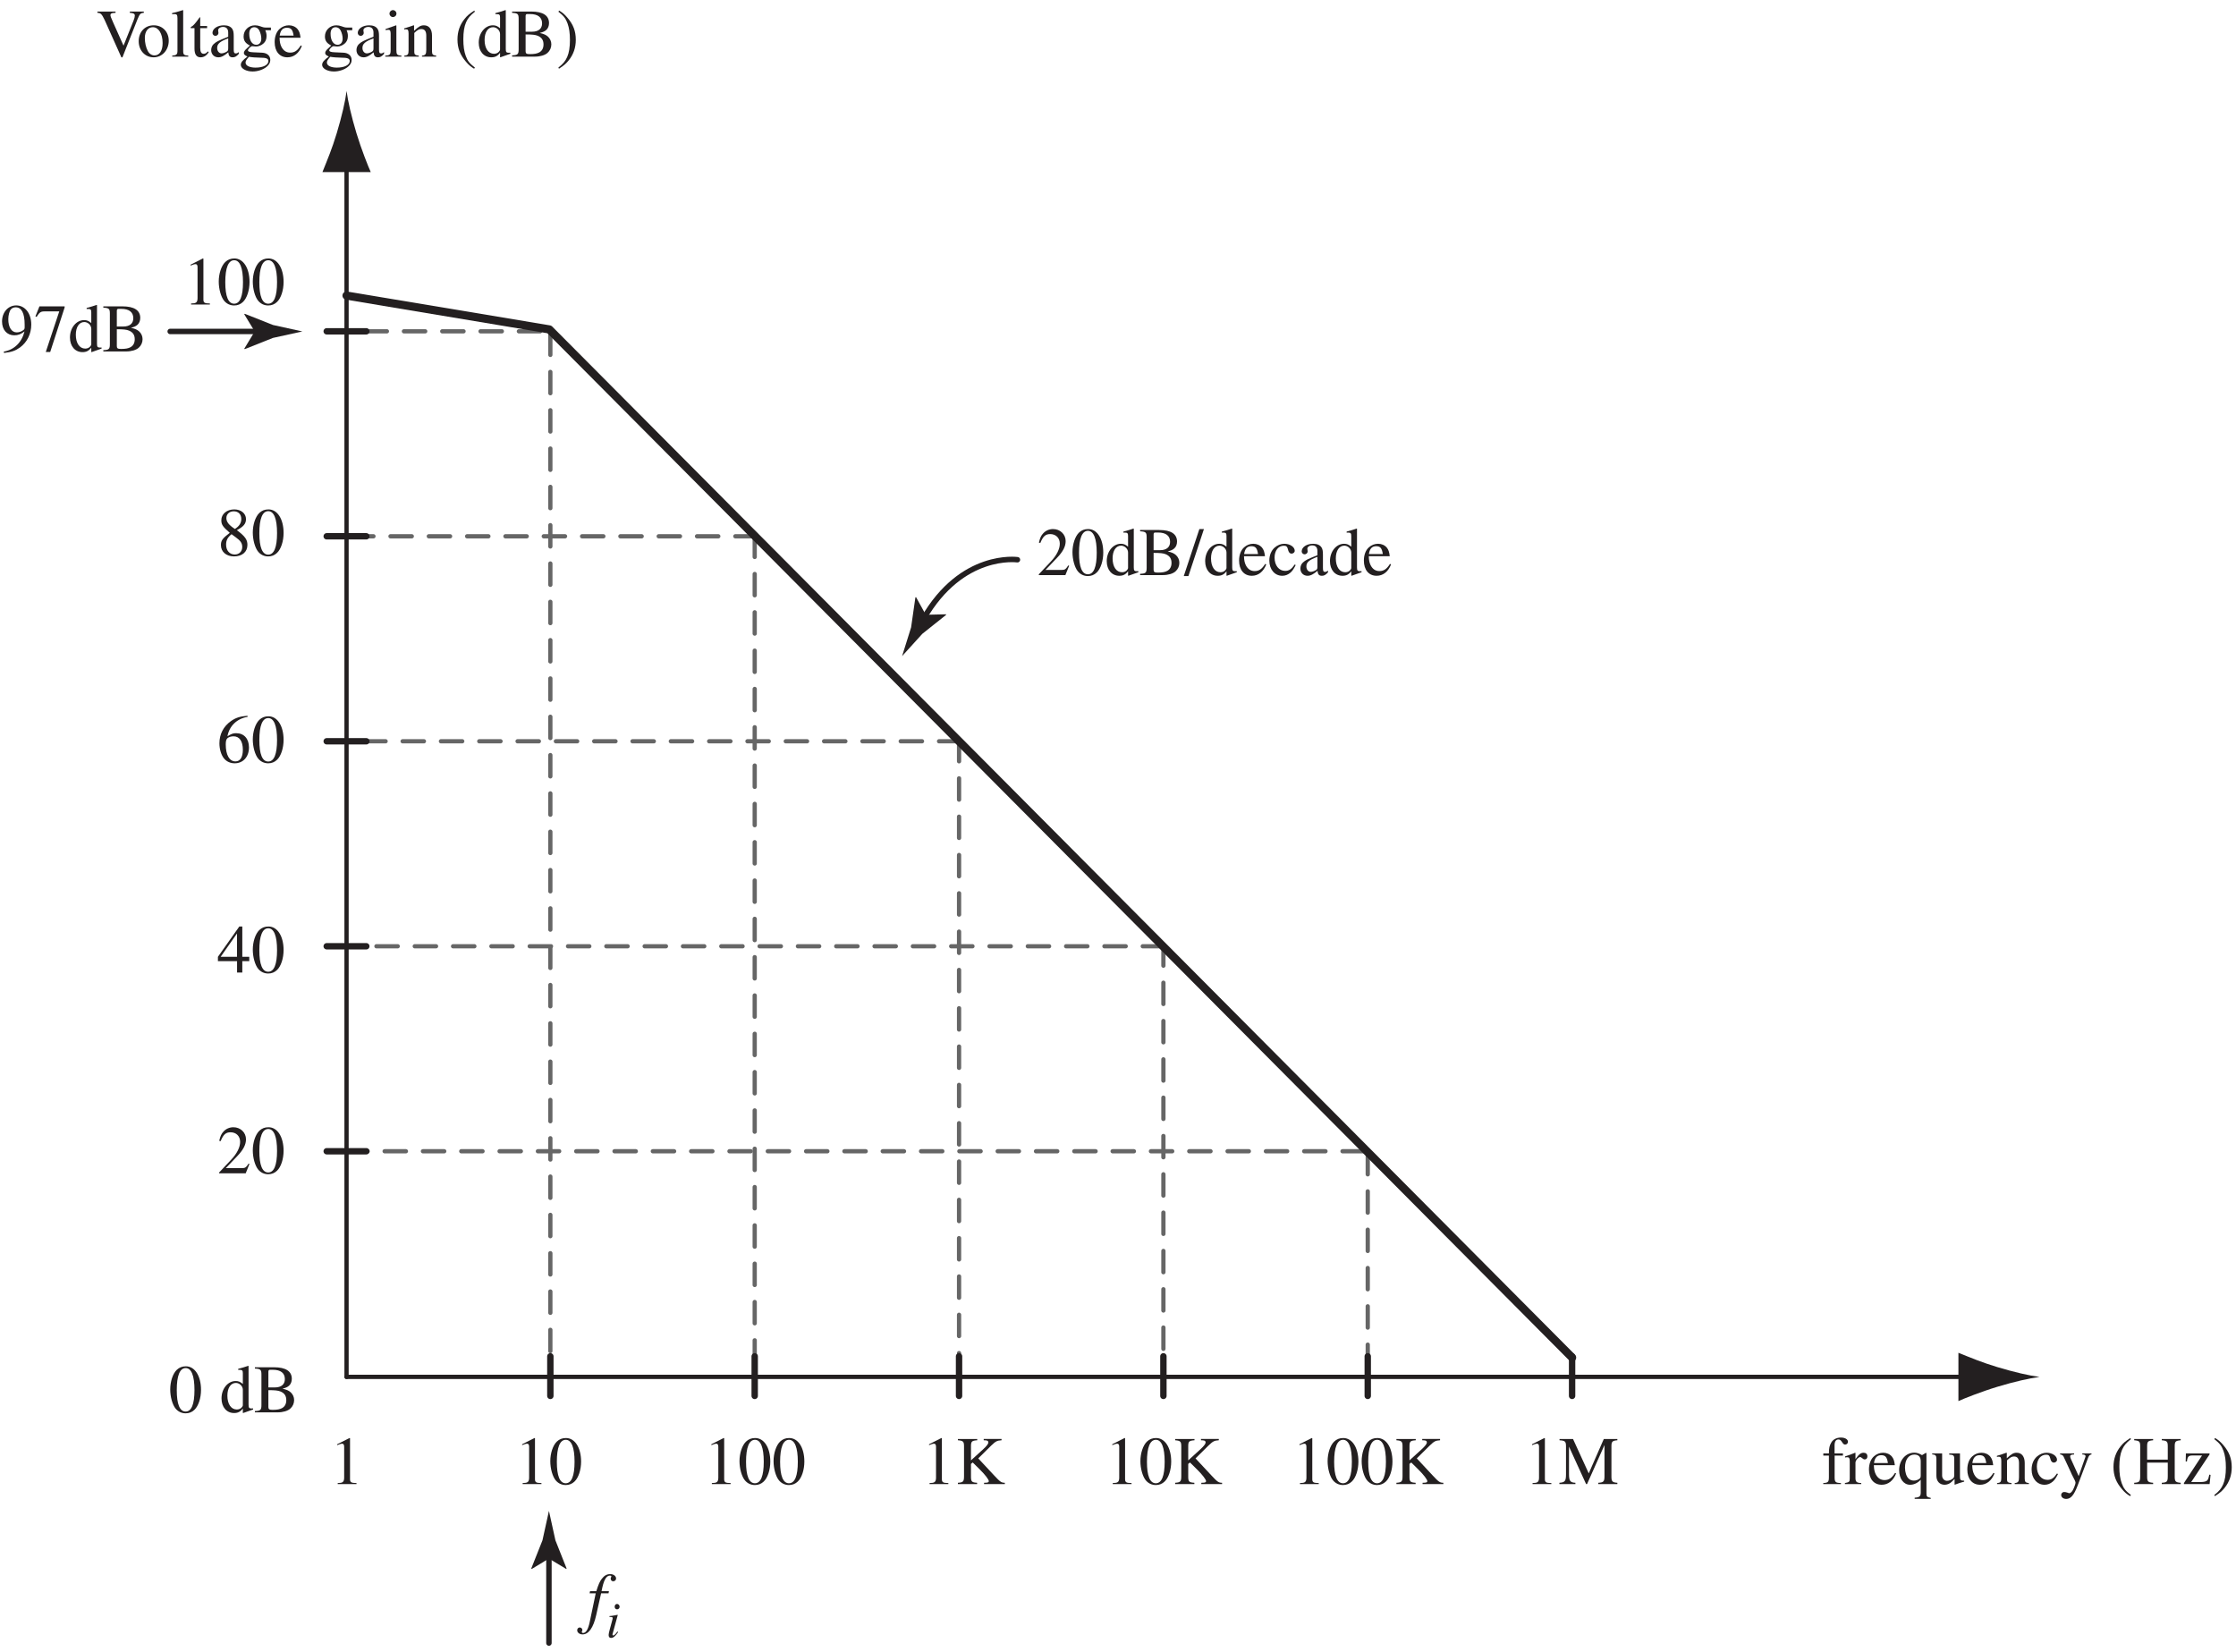 <?xml version="1.0" encoding="UTF-8" standalone="no"?>
<!-- Created with Inkscape (http://www.inkscape.org/) -->

<svg
   xmlns:dc="http://purl.org/dc/elements/1.1/"
   xmlns:cc="http://creativecommons.org/ns#"
   xmlns:rdf="http://www.w3.org/1999/02/22-rdf-syntax-ns#"
   xmlns:svg="http://www.w3.org/2000/svg"
   xmlns="http://www.w3.org/2000/svg"
   xmlns:sodipodi="http://sodipodi.sourceforge.net/DTD/sodipodi-0.dtd"
   xmlns:inkscape="http://www.inkscape.org/namespaces/inkscape"
   id="svg2"
   version="1.1"
   inkscape:version="0.48.4 r9939"
   width="328.262"
   height="242.537"
   xml:space="preserve"
   sodipodi:docname="S3-EE-06-007.eps"><defs
     id="defs6" /><sodipodi:namedview
     pagecolor="#ffffff"
     bordercolor="#666666"
     borderopacity="1"
     objecttolerance="10"
     gridtolerance="10"
     guidetolerance="10"
     inkscape:pageopacity="0"
     inkscape:pageshadow="2"
     inkscape:window-width="1366"
     inkscape:window-height="744"
     id="namedview4"
     showgrid="false"
     inkscape:zoom="2.461475"
     inkscape:cx="164.13126"
     inkscape:cy="121.26875"
     inkscape:window-x="0"
     inkscape:window-y="24"
     inkscape:window-maximized="1"
     inkscape:current-layer="g10" /><g
     id="g10"
     inkscape:groupmode="layer"
     inkscape:label="ink_ext_XXXXXX"
     transform="matrix(1.25,0,0,-1.25,0,242.537)"><path
       inkscape:connector-curvature="0"
       id="path80"
       style="fill:none;stroke:#666666;stroke-width:0.5;stroke-linecap:round;stroke-linejoin:round;stroke-miterlimit:3.864;stroke-opacity:1;stroke-dasharray:2.5, 2;stroke-dashoffset:0"
       d="m 64.637,154.85 0,-121.864" /><path
       inkscape:connector-curvature="0"
       id="path82"
       style="fill:none;stroke:#666666;stroke-width:0.5;stroke-linecap:round;stroke-linejoin:round;stroke-miterlimit:3.864;stroke-opacity:1;stroke-dasharray:2.5, 2;stroke-dashoffset:0"
       d="m 160.173,58.823 -119.024,0" /><path
       inkscape:connector-curvature="0"
       id="path84"
       style="fill:none;stroke:#666666;stroke-width:0.5;stroke-linecap:round;stroke-linejoin:round;stroke-miterlimit:3.864;stroke-opacity:1;stroke-dasharray:2.5, 2;stroke-dashoffset:0"
       d="m 136.712,82.898 -95.636,0" /><path
       inkscape:connector-curvature="0"
       id="path86"
       style="fill:none;stroke:#666666;stroke-width:0.5;stroke-linecap:round;stroke-linejoin:round;stroke-miterlimit:3.864;stroke-opacity:1;stroke-dasharray:2.5, 2;stroke-dashoffset:0"
       d="m 112.787,106.972 -71.786,0" /><path
       inkscape:connector-curvature="0"
       id="path88"
       style="fill:none;stroke:#666666;stroke-width:0.5;stroke-linecap:round;stroke-linejoin:round;stroke-miterlimit:3.864;stroke-opacity:1;stroke-dasharray:2.5, 2;stroke-dashoffset:0"
       d="m 88.862,131.046 -47.935,0" /><path
       inkscape:connector-curvature="0"
       id="path90"
       style="fill:none;stroke:#666666;stroke-width:0.5;stroke-linecap:round;stroke-linejoin:round;stroke-miterlimit:3.864;stroke-opacity:1;stroke-dasharray:2.5, 2;stroke-dashoffset:0"
       d="m 63.44,155.12 -22.592,0" /><path
       inkscape:connector-curvature="0"
       id="path92"
       style="fill:none;stroke:#666666;stroke-width:0.5;stroke-linecap:round;stroke-linejoin:round;stroke-miterlimit:3.864;stroke-opacity:1;stroke-dasharray:2.5, 2;stroke-dashoffset:0"
       d="m 88.637,131.119 0,-98.206" /><path
       inkscape:connector-curvature="0"
       id="path94"
       style="fill:none;stroke:#666666;stroke-width:0.5;stroke-linecap:round;stroke-linejoin:round;stroke-miterlimit:3.864;stroke-opacity:1;stroke-dasharray:2.5, 2;stroke-dashoffset:0"
       d="m 112.637,107.118 0,-74.278" /><path
       inkscape:connector-curvature="0"
       id="path96"
       style="fill:none;stroke:#666666;stroke-width:0.5;stroke-linecap:round;stroke-linejoin:round;stroke-miterlimit:3.864;stroke-opacity:1;stroke-dasharray:2.5, 2;stroke-dashoffset:0"
       d="m 136.637,83.117 0,-50.35" /><path
       inkscape:connector-curvature="0"
       id="path98"
       style="fill:none;stroke:#666666;stroke-width:0.5;stroke-linecap:round;stroke-linejoin:round;stroke-miterlimit:3.864;stroke-opacity:1;stroke-dasharray:2.5, 2;stroke-dashoffset:0"
       d="m 160.637,58.612 0,-25.926" /><path
       inkscape:connector-curvature="0"
       id="path3090"
       style="font-size:8px;font-variant:normal;font-weight:normal;writing-mode:lr-tb;fill:#231f20;fill-opacity:1;fill-rule:nonzero;stroke:none;font-family:Times;-inkscape-font-specification:Times-Roman"
       d="m 29.298,57.331 -0.104,0.04 c -0.296,-0.456 -0.4,-0.528 -0.76,-0.528 l -1.912,0 1.344,1.408 c 0.712,0.744 1.024,1.352 1.024,1.976 0,0.8 -0.648,1.416 -1.48,1.416 -0.44,0 -0.856,-0.176 -1.152,-0.496 -0.256,-0.272 -0.376,-0.528 -0.512,-1.096 l 0.168,-0.04 c 0.32,0.784 0.608,1.04 1.16,1.04 0.672,0 1.128,-0.456 1.128,-1.128 0,-0.624 -0.368,-1.368 -1.04,-2.08 l -1.424,-1.512 0,-0.096 3.12,0 0.44,1.096" /><path
       inkscape:connector-curvature="0"
       id="path3092"
       style="font-size:8px;font-variant:normal;font-weight:normal;writing-mode:lr-tb;fill:#231f20;fill-opacity:1;fill-rule:nonzero;stroke:none;font-family:Times;-inkscape-font-specification:Times-Roman"
       d="m 31.53,61.643 c -0.44,0 -0.776,-0.136 -1.072,-0.416 -0.464,-0.448 -0.768,-1.368 -0.768,-2.304 0,-0.872 0.264,-1.808 0.64,-2.256 0.296,-0.352 0.704,-0.544 1.168,-0.544 0.408,0 0.752,0.136 1.04,0.416 0.464,0.44 0.768,1.368 0.768,2.336 0,1.64 -0.728,2.768 -1.776,2.768 m -0.024,-0.208 c 0.672,0 1.032,-0.904 1.032,-2.576 0,-1.672 -0.352,-2.528 -1.04,-2.528 -0.688,0 -1.04,0.856 -1.04,2.52 0,1.696 0.36,2.584 1.048,2.584" /><path
       inkscape:connector-curvature="0"
       id="path3094"
       style="font-size:8px;font-variant:normal;font-weight:normal;writing-mode:lr-tb;fill:#231f20;fill-opacity:1;fill-rule:nonzero;stroke:none;font-family:Times;-inkscape-font-specification:Times-Roman"
       d="m 41.045,25.143 -1.44,-0.728 0,-0.112 c 0.096,0.04 0.184,0.072 0.216,0.088 0.144,0.056 0.28,0.088 0.36,0.088 0.168,0 0.24,-0.12 0.24,-0.376 l 0,-3.624 c 0,-0.264 -0.064,-0.448 -0.192,-0.52 -0.12,-0.072 -0.232,-0.096 -0.568,-0.104 l 0,-0.12 2.208,0 0,0.12 c -0.632,0.008 -0.76,0.088 -0.76,0.472 l 0,4.8 -0.064,0.016" /><path
       inkscape:connector-curvature="0"
       id="path3096"
       style="font-size:8px;font-variant:normal;font-weight:normal;writing-mode:lr-tb;fill:#231f20;fill-opacity:1;fill-rule:nonzero;stroke:none;font-family:Times;-inkscape-font-specification:Times-Roman"
       d="m 62.767,25.143 -1.44,-0.728 0,-0.112 c 0.096,0.04 0.184,0.072 0.216,0.088 0.144,0.056 0.28,0.088 0.36,0.088 0.168,0 0.24,-0.12 0.24,-0.376 l 0,-3.624 c 0,-0.264 -0.064,-0.448 -0.192,-0.52 -0.12,-0.072 -0.232,-0.096 -0.568,-0.104 l 0,-0.12 2.208,0 0,0.12 c -0.632,0.008 -0.76,0.088 -0.76,0.472 l 0,4.8 -0.064,0.016" /><path
       inkscape:connector-curvature="0"
       id="path3098"
       style="font-size:8px;font-variant:normal;font-weight:normal;writing-mode:lr-tb;fill:#231f20;fill-opacity:1;fill-rule:nonzero;stroke:none;font-family:Times;-inkscape-font-specification:Times-Roman"
       d="m 66.471,25.143 c -0.44,0 -0.776,-0.136 -1.072,-0.416 -0.464,-0.448 -0.768,-1.368 -0.768,-2.304 0,-0.872 0.264,-1.808 0.64,-2.256 0.296,-0.352 0.704,-0.544 1.168,-0.544 0.408,0 0.752,0.136 1.04,0.416 0.464,0.44 0.768,1.368 0.768,2.336 0,1.64 -0.728,2.768 -1.776,2.768 m -0.024,-0.208 c 0.672,0 1.032,-0.904 1.032,-2.576 0,-1.672 -0.352,-2.528 -1.04,-2.528 -0.688,0 -1.04,0.856 -1.04,2.52 0,1.696 0.36,2.584 1.048,2.584" /><path
       inkscape:connector-curvature="0"
       id="path3100"
       style="font-size:8px;font-variant:normal;font-weight:normal;writing-mode:lr-tb;fill:#231f20;fill-opacity:1;fill-rule:nonzero;stroke:none;font-family:Times;-inkscape-font-specification:Times-Roman"
       d="m 84.988,25.143 -1.44,-0.728 0,-0.112 c 0.096,0.04 0.184,0.072 0.216,0.088 0.144,0.056 0.28,0.088 0.36,0.088 0.168,0 0.24,-0.12 0.24,-0.376 l 0,-3.624 c 0,-0.264 -0.064,-0.448 -0.192,-0.52 -0.12,-0.072 -0.232,-0.096 -0.568,-0.104 l 0,-0.12 2.208,0 0,0.12 c -0.632,0.008 -0.76,0.088 -0.76,0.472 l 0,4.8 -0.064,0.016" /><path
       inkscape:connector-curvature="0"
       id="path3102"
       style="font-size:8px;font-variant:normal;font-weight:normal;writing-mode:lr-tb;fill:#231f20;fill-opacity:1;fill-rule:nonzero;stroke:none;font-family:Times;-inkscape-font-specification:Times-Roman"
       d="m 88.692,25.143 c -0.44,0 -0.776,-0.136 -1.072,-0.416 -0.464,-0.448 -0.768,-1.368 -0.768,-2.304 0,-0.872 0.264,-1.808 0.64,-2.256 0.296,-0.352 0.704,-0.544 1.168,-0.544 0.408,0 0.752,0.136 1.04,0.416 0.464,0.44 0.768,1.368 0.768,2.336 0,1.64 -0.728,2.768 -1.776,2.768 m -0.024,-0.208 c 0.672,0 1.032,-0.904 1.032,-2.576 0,-1.672 -0.352,-2.528 -1.04,-2.528 -0.688,0 -1.04,0.856 -1.04,2.52 0,1.696 0.36,2.584 1.048,2.584" /><path
       inkscape:connector-curvature="0"
       id="path3104"
       style="font-size:8px;font-variant:normal;font-weight:normal;writing-mode:lr-tb;fill:#231f20;fill-opacity:1;fill-rule:nonzero;stroke:none;font-family:Times;-inkscape-font-specification:Times-Roman"
       d="m 92.692,25.143 c -0.44,0 -0.776,-0.136 -1.072,-0.416 -0.464,-0.448 -0.768,-1.368 -0.768,-2.304 0,-0.872 0.264,-1.808 0.64,-2.256 0.296,-0.352 0.704,-0.544 1.168,-0.544 0.408,0 0.752,0.136 1.04,0.416 0.464,0.44 0.768,1.368 0.768,2.336 0,1.64 -0.728,2.768 -1.776,2.768 m -0.024,-0.208 c 0.672,0 1.032,-0.904 1.032,-2.576 0,-1.672 -0.352,-2.528 -1.04,-2.528 -0.688,0 -1.04,0.856 -1.04,2.52 0,1.696 0.36,2.584 1.048,2.584" /><path
       inkscape:connector-curvature="0"
       id="path3107"
       style="font-size:8px;font-style:italic;font-variant:normal;writing-mode:lr-tb;fill:#231f20;fill-opacity:1;fill-rule:nonzero;stroke:none;font-family:Times;-inkscape-font-specification:Times-Italic"
       d="m 69.245,6.903 0.72,0 -0.704,-3.36 c -0.176,-0.856 -0.44,-1.296 -0.776,-1.296 -0.096,0 -0.16,0.056 -0.16,0.128 0,0.024 0.008,0.048 0.032,0.088 0.032,0.048 0.04,0.08 0.04,0.128 0,0.168 -0.144,0.304 -0.312,0.304 -0.168,0 -0.296,-0.144 -0.296,-0.328 0,-0.272 0.28,-0.488 0.632,-0.488 0.712,0 1.272,0.792 1.6,2.264 l 0.576,2.56 0.872,0 0.048,0.256 -0.864,0 c 0.232,1.256 0.528,1.824 0.976,1.824 0.104,0 0.176,-0.04 0.176,-0.096 0,-0.024 -0.008,-0.04 -0.032,-0.08 -0.032,-0.072 -0.048,-0.112 -0.048,-0.168 0,-0.192 0.12,-0.32 0.296,-0.32 0.184,0 0.336,0.144 0.336,0.32 0,0.296 -0.296,0.52 -0.688,0.52 -0.392,0 -0.704,-0.176 -0.992,-0.552 -0.24,-0.312 -0.4,-0.68 -0.64,-1.448 l -0.736,0 -0.056,-0.256" /><path
       inkscape:connector-curvature="0"
       id="path3110"
       style="font-size:6px;font-style:italic;font-variant:normal;writing-mode:lr-tb;fill:#231f20;fill-opacity:1;fill-rule:nonzero;stroke:none;font-family:Times;-inkscape-font-specification:Times-Italic"
       d="m 72.521,2.419 c -0.144,-0.192 -0.186,-0.24 -0.246,-0.306 -0.102,-0.102 -0.192,-0.162 -0.246,-0.162 -0.048,0 -0.096,0.048 -0.096,0.09 0,0.06 0.018,0.15 0.06,0.264 0,0.018 0.018,0.06 0.03,0.108 l 0,0.012 0.006,0.012 0.528,1.932 -0.018,0.012 c -0.606,-0.114 -0.726,-0.132 -0.96,-0.15 l 0,-0.096 c 0.318,-0.006 0.378,-0.024 0.378,-0.144 0,-0.048 -0.018,-0.144 -0.054,-0.264 l -0.288,-1.062 c -0.096,-0.348 -0.132,-0.534 -0.132,-0.654 0,-0.222 0.096,-0.342 0.276,-0.342 0.276,0 0.498,0.18 0.84,0.684 l -0.078,0.066 m -0.048,3.24 c -0.162,0 -0.282,-0.138 -0.282,-0.318 0,-0.192 0.114,-0.318 0.288,-0.318 0.156,0 0.294,0.138 0.294,0.306 0,0.174 -0.138,0.33 -0.3,0.33" /><path
       inkscape:connector-curvature="0"
       id="path3113"
       style="font-size:8px;font-variant:normal;font-weight:normal;writing-mode:lr-tb;fill:#231f20;fill-opacity:1;fill-rule:nonzero;stroke:none;font-family:Times;-inkscape-font-specification:Times-Roman"
       d="m 110.557,25.143 -1.44,-0.728 0,-0.112 c 0.096,0.04 0.184,0.072 0.216,0.088 0.144,0.056 0.28,0.088 0.36,0.088 0.168,0 0.24,-0.12 0.24,-0.376 l 0,-3.624 c 0,-0.264 -0.064,-0.448 -0.192,-0.52 -0.12,-0.072 -0.232,-0.096 -0.568,-0.104 l 0,-0.12 2.208,0 0,0.12 c -0.632,0.008 -0.76,0.088 -0.76,0.472 l 0,4.8 -0.064,0.016" /><path
       inkscape:connector-curvature="0"
       id="path3115"
       style="font-size:8px;font-variant:normal;font-weight:normal;writing-mode:lr-tb;fill:#231f20;fill-opacity:1;fill-rule:nonzero;stroke:none;font-family:Times;-inkscape-font-specification:Times-Roman"
       d="m 115.533,24.879 c 0.096,-0.008 0.176,-0.008 0.208,-0.008 0.24,-0.016 0.336,-0.08 0.336,-0.24 0,-0.176 -0.184,-0.416 -0.624,-0.824 l -1.416,-1.288 0,1.64 c 0,0.584 0.088,0.672 0.736,0.72 l 0,0.152 -2.272,0 0,-0.152 c 0.624,-0.048 0.72,-0.152 0.72,-0.72 l 0,-3.464 c 0,-0.664 -0.088,-0.768 -0.72,-0.808 l 0,-0.152 2.256,0 0,0.152 c -0.624,0.04 -0.72,0.136 -0.72,0.72 l 0,1.496 0.208,0.168 0.848,-0.84 c 0.608,-0.6 1.04,-1.168 1.04,-1.36 0,-0.112 -0.112,-0.168 -0.336,-0.176 -0.04,0 -0.128,0 -0.224,-0.008 l 0,-0.152 2.44,0 0,0.152 c -0.416,0.008 -0.528,0.088 -1.256,0.864 l -1.864,2 1.52,1.504 c 0.544,0.52 0.672,0.584 1.216,0.624 l 0,0.152 -2.096,0 0,-0.152" /><path
       inkscape:connector-curvature="0"
       id="path3117"
       style="font-size:8px;font-variant:normal;font-weight:normal;writing-mode:lr-tb;fill:#231f20;fill-opacity:1;fill-rule:nonzero;stroke:none;font-family:Times;-inkscape-font-specification:Times-Roman"
       d="m 132.073,25.143 -1.44,-0.728 0,-0.112 c 0.096,0.04 0.184,0.072 0.216,0.088 0.144,0.056 0.28,0.088 0.36,0.088 0.168,0 0.24,-0.12 0.24,-0.376 l 0,-3.624 c 0,-0.264 -0.064,-0.448 -0.192,-0.52 -0.12,-0.072 -0.232,-0.096 -0.568,-0.104 l 0,-0.12 2.208,0 0,0.12 c -0.632,0.008 -0.76,0.088 -0.76,0.472 l 0,4.8 -0.064,0.016" /><path
       inkscape:connector-curvature="0"
       id="path3119"
       style="font-size:8px;font-variant:normal;font-weight:normal;writing-mode:lr-tb;fill:#231f20;fill-opacity:1;fill-rule:nonzero;stroke:none;font-family:Times;-inkscape-font-specification:Times-Roman"
       d="m 135.777,25.143 c -0.44,0 -0.776,-0.136 -1.072,-0.416 -0.464,-0.448 -0.768,-1.368 -0.768,-2.304 0,-0.872 0.264,-1.808 0.64,-2.256 0.296,-0.352 0.704,-0.544 1.168,-0.544 0.408,0 0.752,0.136 1.04,0.416 0.464,0.44 0.768,1.368 0.768,2.336 0,1.64 -0.728,2.768 -1.776,2.768 m -0.024,-0.208 c 0.672,0 1.032,-0.904 1.032,-2.576 0,-1.672 -0.352,-2.528 -1.04,-2.528 -0.688,0 -1.04,0.856 -1.04,2.52 0,1.696 0.36,2.584 1.048,2.584" /><path
       inkscape:connector-curvature="0"
       id="path3121"
       style="font-size:8px;font-variant:normal;font-weight:normal;writing-mode:lr-tb;fill:#231f20;fill-opacity:1;fill-rule:nonzero;stroke:none;font-family:Times;-inkscape-font-specification:Times-Roman"
       d="m 141.049,24.879 c 0.096,-0.008 0.176,-0.008 0.208,-0.008 0.24,-0.016 0.336,-0.08 0.336,-0.24 0,-0.176 -0.184,-0.416 -0.624,-0.824 l -1.416,-1.288 0,1.64 c 0,0.584 0.088,0.672 0.736,0.72 l 0,0.152 -2.272,0 0,-0.152 c 0.624,-0.048 0.72,-0.152 0.72,-0.72 l 0,-3.464 c 0,-0.664 -0.088,-0.768 -0.72,-0.808 l 0,-0.152 2.256,0 0,0.152 c -0.624,0.04 -0.72,0.136 -0.72,0.72 l 0,1.496 0.208,0.168 0.848,-0.84 c 0.608,-0.6 1.04,-1.168 1.04,-1.36 0,-0.112 -0.112,-0.168 -0.336,-0.176 -0.04,0 -0.128,0 -0.224,-0.008 l 0,-0.152 2.44,0 0,0.152 c -0.416,0.008 -0.528,0.088 -1.256,0.864 l -1.864,2 1.52,1.504 c 0.544,0.52 0.672,0.584 1.216,0.624 l 0,0.152 -2.096,0 0,-0.152" /><path
       inkscape:connector-curvature="0"
       id="path3123"
       style="font-size:8px;font-variant:normal;font-weight:normal;writing-mode:lr-tb;fill:#231f20;fill-opacity:1;fill-rule:nonzero;stroke:none;font-family:Times;-inkscape-font-specification:Times-Roman"
       d="m 154.059,25.143 -1.44,-0.728 0,-0.112 c 0.096,0.04 0.184,0.072 0.216,0.088 0.144,0.056 0.28,0.088 0.36,0.088 0.168,0 0.24,-0.12 0.24,-0.376 l 0,-3.624 c 0,-0.264 -0.064,-0.448 -0.192,-0.52 -0.12,-0.072 -0.232,-0.096 -0.568,-0.104 l 0,-0.12 2.208,0 0,0.12 c -0.632,0.008 -0.76,0.088 -0.76,0.472 l 0,4.8 -0.064,0.016" /><path
       inkscape:connector-curvature="0"
       id="path3125"
       style="font-size:8px;font-variant:normal;font-weight:normal;writing-mode:lr-tb;fill:#231f20;fill-opacity:1;fill-rule:nonzero;stroke:none;font-family:Times;-inkscape-font-specification:Times-Roman"
       d="m 157.763,25.143 c -0.44,0 -0.776,-0.136 -1.072,-0.416 -0.464,-0.448 -0.768,-1.368 -0.768,-2.304 0,-0.872 0.264,-1.808 0.64,-2.256 0.296,-0.352 0.704,-0.544 1.168,-0.544 0.408,0 0.752,0.136 1.04,0.416 0.464,0.44 0.768,1.368 0.768,2.336 0,1.64 -0.728,2.768 -1.776,2.768 m -0.024,-0.208 c 0.672,0 1.032,-0.904 1.032,-2.576 0,-1.672 -0.352,-2.528 -1.04,-2.528 -0.688,0 -1.04,0.856 -1.04,2.52 0,1.696 0.36,2.584 1.048,2.584" /><path
       inkscape:connector-curvature="0"
       id="path3127"
       style="font-size:8px;font-variant:normal;font-weight:normal;writing-mode:lr-tb;fill:#231f20;fill-opacity:1;fill-rule:nonzero;stroke:none;font-family:Times;-inkscape-font-specification:Times-Roman"
       d="m 161.763,25.143 c -0.44,0 -0.776,-0.136 -1.072,-0.416 -0.464,-0.448 -0.768,-1.368 -0.768,-2.304 0,-0.872 0.264,-1.808 0.64,-2.256 0.296,-0.352 0.704,-0.544 1.168,-0.544 0.408,0 0.752,0.136 1.04,0.416 0.464,0.44 0.768,1.368 0.768,2.336 0,1.64 -0.728,2.768 -1.776,2.768 m -0.024,-0.208 c 0.672,0 1.032,-0.904 1.032,-2.576 0,-1.672 -0.352,-2.528 -1.04,-2.528 -0.688,0 -1.04,0.856 -1.04,2.52 0,1.696 0.36,2.584 1.048,2.584" /><path
       inkscape:connector-curvature="0"
       id="path3129"
       style="font-size:8px;font-variant:normal;font-weight:normal;writing-mode:lr-tb;fill:#231f20;fill-opacity:1;fill-rule:nonzero;stroke:none;font-family:Times;-inkscape-font-specification:Times-Roman"
       d="m 167.035,24.879 c 0.096,-0.008 0.176,-0.008 0.208,-0.008 0.24,-0.016 0.336,-0.08 0.336,-0.24 0,-0.176 -0.184,-0.416 -0.624,-0.824 l -1.416,-1.288 0,1.64 c 0,0.584 0.088,0.672 0.736,0.72 l 0,0.152 -2.272,0 0,-0.152 c 0.624,-0.048 0.72,-0.152 0.72,-0.72 l 0,-3.464 c 0,-0.664 -0.088,-0.768 -0.72,-0.808 l 0,-0.152 2.256,0 0,0.152 c -0.624,0.04 -0.72,0.136 -0.72,0.72 l 0,1.496 0.208,0.168 0.848,-0.84 c 0.608,-0.6 1.04,-1.168 1.04,-1.36 0,-0.112 -0.112,-0.168 -0.336,-0.176 -0.04,0 -0.128,0 -0.224,-0.008 l 0,-0.152 2.44,0 0,0.152 c -0.416,0.008 -0.528,0.088 -1.256,0.864 l -1.864,2 1.52,1.504 c 0.544,0.52 0.672,0.584 1.216,0.624 l 0,0.152 -2.096,0 0,-0.152" /><path
       inkscape:connector-curvature="0"
       id="path3131"
       style="font-size:8px;font-variant:normal;font-weight:normal;writing-mode:lr-tb;fill:#231f20;fill-opacity:1;fill-rule:nonzero;stroke:none;font-family:Times;-inkscape-font-specification:Times-Roman"
       d="m 181.377,25.143 -1.44,-0.728 0,-0.112 c 0.096,0.04 0.184,0.072 0.216,0.088 0.144,0.056 0.28,0.088 0.36,0.088 0.168,0 0.24,-0.12 0.24,-0.376 l 0,-3.624 c 0,-0.264 -0.064,-0.448 -0.192,-0.52 -0.12,-0.072 -0.232,-0.096 -0.568,-0.104 l 0,-0.12 2.208,0 0,0.12 c -0.632,0.008 -0.76,0.088 -0.76,0.472 l 0,4.8 -0.064,0.016" /><path
       inkscape:connector-curvature="0"
       id="path3133"
       style="font-size:8px;font-variant:normal;font-weight:normal;writing-mode:lr-tb;fill:#231f20;fill-opacity:1;fill-rule:nonzero;stroke:none;font-family:Times;-inkscape-font-specification:Times-Roman"
       d="m 188.441,24.319 0,-3.624 c 0,-0.664 -0.096,-0.768 -0.728,-0.808 l 0,-0.152 2.24,0 0,0.152 c -0.584,0.04 -0.696,0.152 -0.696,0.72 l 0,3.552 c 0,0.568 0.104,0.672 0.696,0.72 l 0,0.152 -1.592,0 -1.768,-4.04 -1.848,4.04 -1.584,0 0,-0.152 c 0.656,-0.04 0.76,-0.136 0.76,-0.72 l 0,-3.248 c 0,-0.824 -0.112,-0.976 -0.776,-1.024 l 0,-0.152 1.88,0 0,0.152 c -0.616,0.032 -0.752,0.216 -0.752,1.024 l 0,3.224 2.008,-4.4 0.112,0 2.048,4.584" /><path
       inkscape:connector-curvature="0"
       id="path3135"
       style="font-size:8px;font-variant:normal;font-weight:normal;writing-mode:lr-tb;fill:#231f20;fill-opacity:1;fill-rule:nonzero;stroke:none;font-family:Times;-inkscape-font-specification:Times-Roman"
       d="m 216.446,23.335 -0.984,0 0,0.928 c 0,0.464 0.152,0.712 0.456,0.712 0.168,0 0.28,-0.08 0.424,-0.312 0.128,-0.208 0.224,-0.288 0.36,-0.288 0.184,0 0.336,0.144 0.336,0.328 0,0.288 -0.352,0.496 -0.832,0.496 -0.496,0 -0.92,-0.216 -1.128,-0.584 -0.208,-0.352 -0.272,-0.64 -0.28,-1.28 l -0.656,0 0,-0.256 0.656,0 0,-2.512 c 0,-0.584 -0.088,-0.68 -0.664,-0.712 l 0,-0.12 2.08,0 0,0.12 c -0.656,0.024 -0.744,0.112 -0.744,0.712 l 0,2.512 0.976,0 0,0.256" /><path
       inkscape:connector-curvature="0"
       id="path3137"
       style="font-size:8px;font-variant:normal;font-weight:normal;writing-mode:lr-tb;fill:#231f20;fill-opacity:1;fill-rule:nonzero;stroke:none;font-family:Times;-inkscape-font-specification:Times-Roman"
       d="m 216.694,22.855 c 0.112,0.024 0.184,0.032 0.28,0.032 0.2,0 0.272,-0.128 0.272,-0.48 l 0,-2 c 0,-0.4 -0.056,-0.456 -0.568,-0.552 l 0,-0.12 1.92,0 0,0.12 c -0.544,0.024 -0.68,0.144 -0.68,0.6 l 0,1.8 c 0,0.256 0.344,0.656 0.56,0.656 0.048,0 0.12,-0.04 0.208,-0.12 0.128,-0.112 0.216,-0.16 0.32,-0.16 0.192,0 0.312,0.136 0.312,0.36 0,0.264 -0.168,0.424 -0.44,0.424 -0.336,0 -0.568,-0.184 -0.96,-0.752 l 0,0.736 -0.04,0.016 c -0.424,-0.176 -0.712,-0.28 -1.184,-0.432 l 0,-0.128" /><path
       inkscape:connector-curvature="0"
       id="path3139"
       style="font-size:8px;font-variant:normal;font-weight:normal;writing-mode:lr-tb;fill:#231f20;fill-opacity:1;fill-rule:nonzero;stroke:none;font-family:Times;-inkscape-font-specification:Times-Roman"
       d="m 222.566,21.047 c -0.384,-0.608 -0.728,-0.84 -1.24,-0.84 -0.456,0 -0.8,0.232 -1.032,0.688 -0.144,0.304 -0.2,0.568 -0.216,1.056 l 2.464,0 c -0.064,0.52 -0.144,0.752 -0.344,1.008 -0.24,0.288 -0.608,0.456 -1.024,0.456 -0.4,0 -0.776,-0.144 -1.08,-0.416 -0.376,-0.328 -0.592,-0.896 -0.592,-1.552 0,-1.104 0.576,-1.792 1.496,-1.792 0.76,0 1.36,0.472 1.696,1.336 l -0.128,0.056 m -2.472,1.16 c 0.088,0.624 0.36,0.92 0.848,0.92 0.488,0 0.68,-0.224 0.784,-0.92 l -1.632,0" /><path
       inkscape:connector-curvature="0"
       id="path3141"
       style="font-size:8px;font-variant:normal;font-weight:normal;writing-mode:lr-tb;fill:#231f20;fill-opacity:1;fill-rule:nonzero;stroke:none;font-family:Times;-inkscape-font-specification:Times-Roman"
       d="m 225.734,23.135 c -0.368,0.216 -0.608,0.288 -0.92,0.288 -1,0 -1.768,-0.896 -1.768,-2.048 0,-1.008 0.528,-1.72 1.28,-1.72 0.464,0 0.904,0.208 1.256,0.592 l 0,-1.504 c 0,-0.448 -0.144,-0.568 -0.712,-0.608 l 0,-0.136 1.888,0 0,0.112 c -0.44,0.096 -0.504,0.16 -0.504,0.496 l 0,4.784 -0.088,0 -0.432,-0.256 m -0.152,-2.384 c 0,-0.192 -0.032,-0.296 -0.112,-0.36 -0.176,-0.152 -0.44,-0.248 -0.688,-0.248 -0.248,0 -0.464,0.08 -0.624,0.24 -0.256,0.232 -0.424,0.752 -0.424,1.28 0,0.944 0.424,1.536 1.104,1.536 0.496,0 0.744,-0.264 0.744,-0.8 l 0,-1.648" /><path
       inkscape:connector-curvature="0"
       id="path3143"
       style="font-size:8px;font-variant:normal;font-weight:normal;writing-mode:lr-tb;fill:#231f20;fill-opacity:1;fill-rule:nonzero;stroke:none;font-family:Times;-inkscape-font-specification:Times-Roman"
       d="m 230.686,20.135 -0.04,0 c -0.368,0 -0.456,0.088 -0.456,0.456 l 0,2.744 -1.264,0 0,-0.136 c 0.496,-0.024 0.592,-0.104 0.592,-0.504 l 0,-1.88 c 0,-0.224 -0.04,-0.336 -0.152,-0.424 -0.216,-0.176 -0.464,-0.272 -0.704,-0.272 -0.312,0 -0.568,0.272 -0.568,0.608 l 0,2.608 -1.168,0 0,-0.112 c 0.384,-0.024 0.496,-0.144 0.496,-0.512 l 0,-2.016 c 0,-0.632 0.384,-1.04 0.968,-1.04 0.296,0 0.608,0.128 0.824,0.344 l 0.344,0.344 0,-0.664 0.032,-0.016 c 0.4,0.16 0.688,0.248 1.096,0.36 l 0,0.112" /><path
       inkscape:connector-curvature="0"
       id="path3145"
       style="font-size:8px;font-variant:normal;font-weight:normal;writing-mode:lr-tb;fill:#231f20;fill-opacity:1;fill-rule:nonzero;stroke:none;font-family:Times;-inkscape-font-specification:Times-Roman"
       d="m 234.118,21.047 c -0.384,-0.608 -0.728,-0.84 -1.24,-0.84 -0.456,0 -0.8,0.232 -1.032,0.688 -0.144,0.304 -0.2,0.568 -0.216,1.056 l 2.464,0 c -0.064,0.52 -0.144,0.752 -0.344,1.008 -0.24,0.288 -0.608,0.456 -1.024,0.456 -0.4,0 -0.776,-0.144 -1.08,-0.416 -0.376,-0.328 -0.592,-0.896 -0.592,-1.552 0,-1.104 0.576,-1.792 1.496,-1.792 0.76,0 1.36,0.472 1.696,1.336 l -0.128,0.056 m -2.472,1.16 c 0.088,0.624 0.36,0.92 0.848,0.92 0.488,0 0.68,-0.224 0.784,-0.92 l -1.632,0" /><path
       inkscape:connector-curvature="0"
       id="path3147"
       style="font-size:8px;font-variant:normal;font-weight:normal;writing-mode:lr-tb;fill:#231f20;fill-opacity:1;fill-rule:nonzero;stroke:none;font-family:Times;-inkscape-font-specification:Times-Roman"
       d="m 234.533,22.919 c 0.048,0.024 0.128,0.032 0.216,0.032 0.224,0 0.296,-0.12 0.296,-0.512 l 0,-1.984 c 0,-0.456 -0.088,-0.568 -0.496,-0.6 l 0,-0.12 1.696,0 0,0.12 c -0.408,0.032 -0.528,0.128 -0.528,0.416 l 0,2.248 c 0.384,0.36 0.56,0.456 0.824,0.456 0.392,0 0.584,-0.248 0.584,-0.776 l 0,-1.672 c 0,-0.504 -0.104,-0.64 -0.504,-0.672 l 0,-0.12 1.664,0 0,0.12 c -0.392,0.04 -0.488,0.136 -0.488,0.528 l 0,1.832 c 0,0.752 -0.352,1.2 -0.944,1.2 -0.368,0 -0.616,-0.136 -1.16,-0.648 l 0,0.632 -0.056,0.016 c -0.392,-0.144 -0.664,-0.232 -1.104,-0.36 l 0,-0.136" /><path
       inkscape:connector-curvature="0"
       id="path3149"
       style="font-size:8px;font-variant:normal;font-weight:normal;writing-mode:lr-tb;fill:#231f20;fill-opacity:1;fill-rule:nonzero;stroke:none;font-family:Times;-inkscape-font-specification:Times-Roman"
       d="m 241.589,20.983 c -0.384,-0.56 -0.672,-0.752 -1.128,-0.752 -0.728,0 -1.24,0.64 -1.24,1.56 0,0.824 0.44,1.392 1.088,1.392 0.288,0 0.392,-0.088 0.472,-0.384 l 0.048,-0.176 c 0.064,-0.224 0.208,-0.368 0.376,-0.368 0.208,0 0.384,0.152 0.384,0.336 0,0.448 -0.56,0.824 -1.232,0.824 -0.392,0 -0.8,-0.16 -1.128,-0.448 -0.4,-0.352 -0.624,-0.896 -0.624,-1.528 0,-1.04 0.632,-1.784 1.52,-1.784 0.36,0 0.68,0.128 0.968,0.376 0.216,0.192 0.368,0.408 0.608,0.88 l -0.112,0.072" /><path
       inkscape:connector-curvature="0"
       id="path3151"
       style="font-size:8px;font-variant:normal;font-weight:normal;writing-mode:lr-tb;fill:#231f20;fill-opacity:1;fill-rule:nonzero;stroke:none;font-family:Times;-inkscape-font-specification:Times-Roman"
       d="m 245.637,23.335 -1.08,0 0,-0.12 c 0.256,0 0.384,-0.072 0.384,-0.2 0,-0.032 -0.008,-0.08 -0.032,-0.136 l -0.776,-2.208 -0.92,2.024 c -0.048,0.112 -0.08,0.216 -0.08,0.304 0,0.144 0.12,0.2 0.464,0.216 l 0,0.12 -1.648,0 0,-0.112 c 0.208,-0.032 0.344,-0.12 0.408,-0.256 l 0.912,-1.968 0.024,-0.064 0.12,-0.24 c 0.224,-0.4 0.352,-0.688 0.352,-0.808 0,-0.12 -0.184,-0.624 -0.32,-0.864 -0.112,-0.208 -0.288,-0.36 -0.4,-0.36 -0.048,0 -0.12,0.016 -0.2,0.056 -0.152,0.056 -0.288,0.088 -0.424,0.088 -0.184,0 -0.344,-0.16 -0.344,-0.352 0,-0.264 0.256,-0.464 0.592,-0.464 0.536,0 0.92,0.448 1.352,1.6 l 1.232,3.264 c 0.104,0.256 0.192,0.336 0.384,0.36 l 0,0.12" /><path
       inkscape:connector-curvature="0"
       id="path3153"
       style="font-size:8px;font-variant:normal;font-weight:normal;writing-mode:lr-tb;fill:#231f20;fill-opacity:1;fill-rule:nonzero;stroke:none;font-family:Times;-inkscape-font-specification:Times-Roman"
       d="m 250.197,25.143 c -0.592,-0.384 -0.832,-0.592 -1.128,-0.96 -0.568,-0.696 -0.848,-1.496 -0.848,-2.432 0,-1.016 0.296,-1.8 1,-2.616 0.328,-0.384 0.536,-0.56 0.952,-0.816 l 0.096,0.128 c -0.64,0.504 -0.864,0.784 -1.08,1.384 -0.192,0.536 -0.28,1.144 -0.28,1.944 0,0.84 0.104,1.496 0.32,1.992 0.224,0.496 0.464,0.784 1.04,1.248 l -0.072,0.128" /><path
       inkscape:connector-curvature="0"
       id="path3155"
       style="font-size:8px;font-variant:normal;font-weight:normal;writing-mode:lr-tb;fill:#231f20;fill-opacity:1;fill-rule:nonzero;stroke:none;font-family:Times;-inkscape-font-specification:Times-Roman"
       d="m 252.173,22.607 0,1.552 c 0,0.576 0.088,0.664 0.704,0.72 l 0,0.152 -2.224,0 0,-0.152 c 0.616,-0.056 0.704,-0.144 0.704,-0.72 l 0,-3.464 c 0,-0.672 -0.08,-0.768 -0.704,-0.808 l 0,-0.152 2.224,0 0,0.152 c -0.6,0.048 -0.704,0.152 -0.704,0.72 l 0,1.648 2.424,0 0,-1.56 c 0,-0.672 -0.08,-0.768 -0.704,-0.808 l 0,-0.152 2.224,0 0,0.152 c -0.6,0.048 -0.704,0.152 -0.704,0.72 l 0,3.552 c 0,0.576 0.088,0.664 0.704,0.72 l 0,0.152 -2.224,0 0,-0.152 c 0.616,-0.056 0.704,-0.144 0.704,-0.72 l 0,-1.552 -2.424,0" /><path
       inkscape:connector-curvature="0"
       id="path3157"
       style="font-size:8px;font-variant:normal;font-weight:normal;writing-mode:lr-tb;fill:#231f20;fill-opacity:1;fill-rule:nonzero;stroke:none;font-family:Times;-inkscape-font-specification:Times-Roman"
       d="m 259.621,20.815 -0.144,0.032 c -0.08,-0.4 -0.128,-0.528 -0.232,-0.664 -0.112,-0.136 -0.384,-0.208 -0.792,-0.208 l -1.104,0 2.152,3.24 0,0.12 -2.776,0 -0.024,-0.944 0.144,0 c 0.072,0.584 0.192,0.704 0.672,0.704 l 1.104,0 -2.128,-3.24 0,-0.12 3.016,0 0.112,1.08" /><path
       inkscape:connector-curvature="0"
       id="path3159"
       style="font-size:8px;font-variant:normal;font-weight:normal;writing-mode:lr-tb;fill:#231f20;fill-opacity:1;fill-rule:nonzero;stroke:none;font-family:Times;-inkscape-font-specification:Times-Roman"
       d="m 260.133,18.319 c 0.592,0.384 0.832,0.592 1.128,0.96 0.568,0.696 0.848,1.496 0.848,2.432 0,1.024 -0.296,1.8 -1,2.616 -0.328,0.384 -0.536,0.56 -0.952,0.816 l -0.096,-0.128 c 0.64,-0.504 0.856,-0.784 1.08,-1.384 0.192,-0.536 0.28,-1.144 0.28,-1.944 0,-0.832 -0.104,-1.496 -0.32,-1.984 -0.224,-0.504 -0.464,-0.792 -1.04,-1.256 l 0.072,-0.128" /><path
       inkscape:connector-curvature="0"
       id="path3161"
       style="font-size:8px;font-variant:normal;font-weight:normal;writing-mode:lr-tb;fill:#231f20;fill-opacity:1;fill-rule:nonzero;stroke:none;font-family:Times;-inkscape-font-specification:Times-Roman"
       d="m 29.274,81.658 -0.816,0 0,3.56 -0.352,0 -2.512,-3.56 0,-0.512 2.248,0 0,-1.336 0.616,0 0,1.336 0.816,0 0,0.512 m -1.44,0 -1.92,0 1.92,2.744 0,-2.744" /><path
       inkscape:connector-curvature="0"
       id="path3163"
       style="font-size:8px;font-variant:normal;font-weight:normal;writing-mode:lr-tb;fill:#231f20;fill-opacity:1;fill-rule:nonzero;stroke:none;font-family:Times;-inkscape-font-specification:Times-Roman"
       d="m 31.53,85.218 c -0.44,0 -0.776,-0.136 -1.072,-0.416 -0.464,-0.448 -0.768,-1.368 -0.768,-2.304 0,-0.872 0.264,-1.808 0.64,-2.256 0.296,-0.352 0.704,-0.544 1.168,-0.544 0.408,0 0.752,0.136 1.04,0.416 0.464,0.44 0.768,1.368 0.768,2.336 0,1.64 -0.728,2.768 -1.776,2.768 m -0.024,-0.208 c 0.672,0 1.032,-0.904 1.032,-2.576 0,-1.672 -0.352,-2.528 -1.04,-2.528 -0.688,0 -1.04,0.856 -1.04,2.52 0,1.696 0.36,2.584 1.048,2.584" /><path
       inkscape:connector-curvature="0"
       id="path3165"
       style="font-size:8px;font-variant:normal;font-weight:normal;writing-mode:lr-tb;fill:#231f20;fill-opacity:1;fill-rule:nonzero;stroke:none;font-family:Times;-inkscape-font-specification:Times-Roman"
       d="m 29.066,109.969 c -0.912,-0.08 -1.376,-0.232 -1.96,-0.64 -0.864,-0.616 -1.336,-1.528 -1.336,-2.6 0,-0.696 0.216,-1.4 0.56,-1.8 0.304,-0.352 0.736,-0.544 1.232,-0.544 0.992,0 1.68,0.76 1.68,1.864 0,1.024 -0.584,1.672 -1.504,1.672 -0.352,0 -0.52,-0.056 -1.024,-0.36 0.216,1.208 1.112,2.072 2.368,2.28 l -0.016,0.128 m -1.632,-2.416 c 0.688,0 1.088,-0.576 1.088,-1.576 0,-0.88 -0.312,-1.368 -0.872,-1.368 -0.704,0 -1.136,0.752 -1.136,1.992 0,0.408 0.064,0.632 0.224,0.752 0.168,0.128 0.416,0.2 0.696,0.2" /><path
       inkscape:connector-curvature="0"
       id="path3167"
       style="font-size:8px;font-variant:normal;font-weight:normal;writing-mode:lr-tb;fill:#231f20;fill-opacity:1;fill-rule:nonzero;stroke:none;font-family:Times;-inkscape-font-specification:Times-Roman"
       d="m 31.53,109.905 c -0.44,0 -0.776,-0.136 -1.072,-0.416 -0.464,-0.448 -0.768,-1.368 -0.768,-2.304 0,-0.872 0.264,-1.808 0.64,-2.256 0.296,-0.352 0.704,-0.544 1.168,-0.544 0.408,0 0.752,0.136 1.04,0.416 0.464,0.44 0.768,1.368 0.768,2.336 0,1.64 -0.728,2.768 -1.776,2.768 m -0.024,-0.208 c 0.672,0 1.032,-0.904 1.032,-2.576 0,-1.672 -0.352,-2.528 -1.04,-2.528 -0.688,0 -1.04,0.856 -1.04,2.52 0,1.696 0.36,2.584 1.048,2.584" /><path
       inkscape:connector-curvature="0"
       id="path3169"
       style="font-size:8px;font-variant:normal;font-weight:normal;writing-mode:lr-tb;fill:#231f20;fill-opacity:1;fill-rule:nonzero;stroke:none;font-family:Times;-inkscape-font-specification:Times-Roman"
       d="m 27.818,131.763 c 0.792,0.424 1.072,0.76 1.072,1.304 0,0.656 -0.576,1.136 -1.376,1.136 -0.872,0 -1.52,-0.536 -1.52,-1.264 0,-0.52 0.152,-0.752 0.992,-1.488 -0.864,-0.656 -1.04,-0.904 -1.04,-1.448 0,-0.776 0.632,-1.32 1.536,-1.32 0.96,0 1.576,0.528 1.576,1.352 0,0.616 -0.272,1.008 -1.24,1.728 m -0.144,-0.824 c 0.584,-0.416 0.776,-0.704 0.776,-1.152 0,-0.52 -0.36,-0.88 -0.88,-0.88 -0.608,0 -1.016,0.464 -1.016,1.16 0,0.512 0.176,0.848 0.64,1.224 l 0.48,-0.352 m -0.088,0.968 c -0.712,0.464 -1,0.832 -1,1.28 0,0.464 0.36,0.792 0.864,0.792 0.544,0 0.888,-0.352 0.888,-0.904 0,-0.456 -0.224,-0.816 -0.68,-1.12 -0.04,-0.024 -0.04,-0.024 -0.072,-0.048" /><path
       inkscape:connector-curvature="0"
       id="path3171"
       style="font-size:8px;font-variant:normal;font-weight:normal;writing-mode:lr-tb;fill:#231f20;fill-opacity:1;fill-rule:nonzero;stroke:none;font-family:Times;-inkscape-font-specification:Times-Roman"
       d="m 31.53,134.203 c -0.44,0 -0.776,-0.136 -1.072,-0.416 -0.464,-0.448 -0.768,-1.368 -0.768,-2.304 0,-0.872 0.264,-1.808 0.64,-2.256 0.296,-0.352 0.704,-0.544 1.168,-0.544 0.408,0 0.752,0.136 1.04,0.416 0.464,0.44 0.768,1.368 0.768,2.336 0,1.64 -0.728,2.768 -1.776,2.768 m -0.024,-0.208 c 0.672,0 1.032,-0.904 1.032,-2.576 0,-1.672 -0.352,-2.528 -1.04,-2.528 -0.688,0 -1.04,0.856 -1.04,2.52 0,1.696 0.36,2.584 1.048,2.584" /><path
       inkscape:connector-curvature="0"
       id="path3173"
       style="font-size:8px;font-variant:normal;font-weight:normal;writing-mode:lr-tb;fill:#231f20;fill-opacity:1;fill-rule:nonzero;stroke:none;font-family:Times;-inkscape-font-specification:Times-Roman"
       d="m 125.566,127.584 -0.104,0.04 c -0.296,-0.456 -0.4,-0.528 -0.76,-0.528 l -1.912,0 1.344,1.408 c 0.712,0.744 1.024,1.352 1.024,1.976 0,0.8 -0.648,1.416 -1.48,1.416 -0.44,0 -0.856,-0.176 -1.152,-0.496 -0.256,-0.272 -0.376,-0.528 -0.512,-1.096 l 0.168,-0.04 c 0.32,0.784 0.608,1.04 1.16,1.04 0.672,0 1.128,-0.456 1.128,-1.128 0,-0.624 -0.368,-1.368 -1.04,-2.08 l -1.424,-1.512 0,-0.096 3.12,0 0.44,1.096" /><path
       inkscape:connector-curvature="0"
       id="path3175"
       style="font-size:8px;font-variant:normal;font-weight:normal;writing-mode:lr-tb;fill:#231f20;fill-opacity:1;fill-rule:nonzero;stroke:none;font-family:Times;-inkscape-font-specification:Times-Roman"
       d="m 127.798,131.896 c -0.44,0 -0.776,-0.136 -1.072,-0.416 -0.464,-0.448 -0.768,-1.368 -0.768,-2.304 0,-0.872 0.264,-1.808 0.64,-2.256 0.296,-0.352 0.704,-0.544 1.168,-0.544 0.408,0 0.752,0.136 1.04,0.416 0.464,0.44 0.768,1.368 0.768,2.336 0,1.64 -0.728,2.768 -1.776,2.768 m -0.024,-0.208 c 0.672,0 1.032,-0.904 1.032,-2.576 0,-1.672 -0.352,-2.528 -1.04,-2.528 -0.688,0 -1.04,0.856 -1.04,2.52 0,1.696 0.36,2.584 1.048,2.584" /><path
       inkscape:connector-curvature="0"
       id="path3177"
       style="font-size:8px;font-variant:normal;font-weight:normal;writing-mode:lr-tb;fill:#231f20;fill-opacity:1;fill-rule:nonzero;stroke:none;font-family:Times;-inkscape-font-specification:Times-Roman"
       d="m 132.518,126.408 1.176,0.416 0,0.128 c -0.144,-0.008 -0.16,-0.008 -0.184,-0.008 -0.288,0 -0.352,0.088 -0.352,0.456 l 0,4.536 -0.04,0.016 c -0.384,-0.136 -0.664,-0.216 -1.176,-0.352 l 0,-0.128 c 0.064,0.008 0.112,0.008 0.176,0.008 0.296,0 0.368,-0.08 0.368,-0.408 l 0,-1.248 c -0.304,0.256 -0.52,0.344 -0.84,0.344 -0.92,0 -1.664,-0.904 -1.664,-2.04 0,-1.024 0.6,-1.72 1.48,-1.72 0.448,0 0.752,0.16 1.024,0.536 l 0,-0.512 0.032,-0.024 m -0.032,0.896 c 0,-0.056 -0.056,-0.152 -0.136,-0.24 -0.144,-0.16 -0.344,-0.24 -0.576,-0.24 -0.664,0 -1.104,0.64 -1.104,1.624 0,0.904 0.392,1.496 1,1.496 0.424,0 0.816,-0.376 0.816,-0.8 l 0,-1.84" /><path
       inkscape:connector-curvature="0"
       id="path3179"
       style="font-size:8px;font-variant:normal;font-weight:normal;writing-mode:lr-tb;fill:#231f20;fill-opacity:1;fill-rule:nonzero;stroke:none;font-family:Times;-inkscape-font-specification:Times-Roman"
       d="m 133.902,131.784 0,-0.152 c 0.672,-0.04 0.768,-0.128 0.768,-0.72 l 0,-3.552 c 0,-0.592 -0.104,-0.696 -0.768,-0.72 l 0,-0.152 2.672,0 c 0.624,0 1.192,0.168 1.488,0.44 0.288,0.256 0.448,0.616 0.448,1 0,0.352 -0.144,0.672 -0.392,0.904 -0.24,0.216 -0.456,0.312 -0.976,0.44 0.416,0.104 0.584,0.184 0.776,0.352 0.2,0.176 0.32,0.472 0.32,0.8 0,0.896 -0.712,1.36 -2.096,1.36 l -2.24,0 m 1.584,-2.688 c 0.776,0 1.144,-0.04 1.432,-0.16 0.456,-0.192 0.672,-0.512 0.672,-1.016 0,-0.432 -0.168,-0.744 -0.488,-0.928 -0.256,-0.144 -0.584,-0.208 -1.112,-0.208 -0.392,0 -0.504,0.072 -0.504,0.328 l 0,1.984 m 0,0.32 0,1.832 c 0,0.168 0.056,0.24 0.176,0.24 l 0.352,0 c 0.92,0 1.408,-0.384 1.408,-1.096 0,-0.624 -0.424,-0.976 -1.176,-0.976 l -0.76,0" /><path
       inkscape:connector-curvature="0"
       id="path3181"
       style="font-size:8px;font-variant:normal;font-weight:normal;writing-mode:lr-tb;fill:#231f20;fill-opacity:1;fill-rule:nonzero;stroke:none;font-family:Times;-inkscape-font-specification:Times-Roman"
       d="m 141.398,131.896 -0.536,0 -1.832,-5.52 0.544,0 1.824,5.52" /><path
       inkscape:connector-curvature="0"
       id="path3183"
       style="font-size:8px;font-variant:normal;font-weight:normal;writing-mode:lr-tb;fill:#231f20;fill-opacity:1;fill-rule:nonzero;stroke:none;font-family:Times;-inkscape-font-specification:Times-Roman"
       d="m 144.078,126.408 1.176,0.416 0,0.128 c -0.144,-0.008 -0.16,-0.008 -0.184,-0.008 -0.288,0 -0.352,0.088 -0.352,0.456 l 0,4.536 -0.04,0.016 c -0.384,-0.136 -0.664,-0.216 -1.176,-0.352 l 0,-0.128 c 0.064,0.008 0.112,0.008 0.176,0.008 0.296,0 0.368,-0.08 0.368,-0.408 l 0,-1.248 c -0.304,0.256 -0.52,0.344 -0.84,0.344 -0.92,0 -1.664,-0.904 -1.664,-2.04 0,-1.024 0.6,-1.72 1.48,-1.72 0.448,0 0.752,0.16 1.024,0.536 l 0,-0.512 0.032,-0.024 m -0.032,0.896 c 0,-0.056 -0.056,-0.152 -0.136,-0.24 -0.144,-0.16 -0.344,-0.24 -0.576,-0.24 -0.664,0 -1.104,0.64 -1.104,1.624 0,0.904 0.392,1.496 1,1.496 0.424,0 0.816,-0.376 0.816,-0.8 l 0,-1.84" /><path
       inkscape:connector-curvature="0"
       id="path3185"
       style="font-size:8px;font-variant:normal;font-weight:normal;writing-mode:lr-tb;fill:#231f20;fill-opacity:1;fill-rule:nonzero;stroke:none;font-family:Times;-inkscape-font-specification:Times-Roman"
       d="m 148.59,127.8 c -0.384,-0.608 -0.728,-0.84 -1.24,-0.84 -0.456,0 -0.8,0.232 -1.032,0.688 -0.144,0.304 -0.2,0.568 -0.216,1.056 l 2.464,0 c -0.064,0.52 -0.144,0.752 -0.344,1.008 -0.24,0.288 -0.608,0.456 -1.024,0.456 -0.4,0 -0.776,-0.144 -1.08,-0.416 -0.376,-0.328 -0.592,-0.896 -0.592,-1.552 0,-1.104 0.576,-1.792 1.496,-1.792 0.76,0 1.36,0.472 1.696,1.336 l -0.128,0.056 m -2.472,1.16 c 0.088,0.624 0.36,0.92 0.848,0.92 0.488,0 0.68,-0.224 0.784,-0.92 l -1.632,0" /><path
       inkscape:connector-curvature="0"
       id="path3187"
       style="font-size:8px;font-variant:normal;font-weight:normal;writing-mode:lr-tb;fill:#231f20;fill-opacity:1;fill-rule:nonzero;stroke:none;font-family:Times;-inkscape-font-specification:Times-Roman"
       d="m 152.062,127.736 c -0.384,-0.56 -0.672,-0.752 -1.128,-0.752 -0.728,0 -1.24,0.64 -1.24,1.56 0,0.824 0.44,1.392 1.088,1.392 0.288,0 0.392,-0.088 0.472,-0.384 l 0.048,-0.176 c 0.064,-0.224 0.208,-0.368 0.376,-0.368 0.208,0 0.384,0.152 0.384,0.336 0,0.448 -0.56,0.824 -1.232,0.824 -0.392,0 -0.8,-0.16 -1.128,-0.448 -0.4,-0.352 -0.624,-0.896 -0.624,-1.528 0,-1.04 0.632,-1.784 1.52,-1.784 0.36,0 0.68,0.128 0.968,0.376 0.216,0.192 0.368,0.408 0.608,0.88 l -0.112,0.072" /><path
       inkscape:connector-curvature="0"
       id="path3189"
       style="font-size:8px;font-variant:normal;font-weight:normal;writing-mode:lr-tb;fill:#231f20;fill-opacity:1;fill-rule:nonzero;stroke:none;font-family:Times;-inkscape-font-specification:Times-Roman"
       d="m 155.966,127.016 c -0.136,-0.112 -0.232,-0.152 -0.352,-0.152 -0.184,0 -0.24,0.112 -0.24,0.464 l 0,1.56 c 0,0.416 -0.04,0.648 -0.16,0.84 -0.176,0.288 -0.52,0.44 -0.992,0.44 -0.752,0 -1.344,-0.392 -1.344,-0.896 0,-0.184 0.16,-0.344 0.344,-0.344 0.192,0 0.36,0.16 0.36,0.336 0,0.032 -0.008,0.072 -0.016,0.128 -0.016,0.072 -0.024,0.136 -0.024,0.192 0,0.216 0.256,0.392 0.576,0.392 0.392,0 0.608,-0.232 0.608,-0.664 l 0,-0.488 c -1.232,-0.496 -1.368,-0.56 -1.712,-0.864 -0.176,-0.16 -0.288,-0.432 -0.288,-0.696 0,-0.504 0.352,-0.856 0.84,-0.856 0.352,0 0.68,0.168 1.168,0.584 0.04,-0.416 0.184,-0.584 0.512,-0.584 0.272,0 0.44,0.096 0.72,0.4 l 0,0.208 m -1.24,0.456 c 0,-0.248 -0.04,-0.32 -0.208,-0.416 -0.192,-0.112 -0.416,-0.184 -0.584,-0.184 -0.28,0 -0.504,0.272 -0.504,0.616 l 0,0.032 c 0,0.472 0.328,0.76 1.296,1.112 l 0,-1.16" /><path
       inkscape:connector-curvature="0"
       id="path3191"
       style="font-size:8px;font-variant:normal;font-weight:normal;writing-mode:lr-tb;fill:#231f20;fill-opacity:1;fill-rule:nonzero;stroke:none;font-family:Times;-inkscape-font-specification:Times-Roman"
       d="m 158.734,126.408 1.176,0.416 0,0.128 c -0.144,-0.008 -0.16,-0.008 -0.184,-0.008 -0.288,0 -0.352,0.088 -0.352,0.456 l 0,4.536 -0.04,0.016 c -0.384,-0.136 -0.664,-0.216 -1.176,-0.352 l 0,-0.128 c 0.064,0.008 0.112,0.008 0.176,0.008 0.296,0 0.368,-0.08 0.368,-0.408 l 0,-1.248 c -0.304,0.256 -0.52,0.344 -0.84,0.344 -0.92,0 -1.664,-0.904 -1.664,-2.04 0,-1.024 0.6,-1.72 1.48,-1.72 0.448,0 0.752,0.16 1.024,0.536 l 0,-0.512 0.032,-0.024 m -0.032,0.896 c 0,-0.056 -0.056,-0.152 -0.136,-0.24 -0.144,-0.16 -0.344,-0.24 -0.576,-0.24 -0.664,0 -1.104,0.64 -1.104,1.624 0,0.904 0.392,1.496 1,1.496 0.424,0 0.816,-0.376 0.816,-0.8 l 0,-1.84" /><path
       inkscape:connector-curvature="0"
       id="path3193"
       style="font-size:8px;font-variant:normal;font-weight:normal;writing-mode:lr-tb;fill:#231f20;fill-opacity:1;fill-rule:nonzero;stroke:none;font-family:Times;-inkscape-font-specification:Times-Roman"
       d="m 163.246,127.8 c -0.384,-0.608 -0.728,-0.84 -1.24,-0.84 -0.456,0 -0.8,0.232 -1.032,0.688 -0.144,0.304 -0.2,0.568 -0.216,1.056 l 2.464,0 c -0.064,0.52 -0.144,0.752 -0.344,1.008 -0.24,0.288 -0.608,0.456 -1.024,0.456 -0.4,0 -0.776,-0.144 -1.08,-0.416 -0.376,-0.328 -0.592,-0.896 -0.592,-1.552 0,-1.104 0.576,-1.792 1.496,-1.792 0.76,0 1.36,0.472 1.696,1.336 l -0.128,0.056 m -2.472,1.16 c 0.088,0.624 0.36,0.92 0.848,0.92 0.488,0 0.68,-0.224 0.784,-0.92 l -1.632,0" /><path
       inkscape:connector-curvature="0"
       id="path3195"
       style="font-size:8px;font-variant:normal;font-weight:normal;writing-mode:lr-tb;fill:#231f20;fill-opacity:1;fill-rule:nonzero;stroke:none;font-family:Times;-inkscape-font-specification:Times-Roman"
       d="m 16.89,192.674 -1.64,0 0,-0.152 c 0.44,-0.024 0.584,-0.112 0.584,-0.336 0,-0.128 -0.056,-0.344 -0.152,-0.584 l -1.176,-2.936 -1.208,2.704 c -0.264,0.584 -0.328,0.768 -0.328,0.888 0,0.152 0.112,0.232 0.368,0.248 0.032,0 0.12,0.008 0.232,0.016 l 0,0.152 -2.128,0 0,-0.152 c 0.392,-0.016 0.504,-0.128 0.848,-0.84 l 1.968,-4.392 0.12,0 1.776,4.488 c 0.264,0.632 0.352,0.72 0.736,0.744 l 0,0.152" /><path
       inkscape:connector-curvature="0"
       id="path3197"
       style="font-size:8px;font-variant:normal;font-weight:normal;writing-mode:lr-tb;fill:#231f20;fill-opacity:1;fill-rule:nonzero;stroke:none;font-family:Times;-inkscape-font-specification:Times-Roman"
       d="m 18.058,191.058 c -1.04,0 -1.768,-0.768 -1.768,-1.872 0,-1.08 0.744,-1.888 1.752,-1.888 1.008,0 1.776,0.848 1.776,1.952 0,1.048 -0.736,1.808 -1.76,1.808 m -0.104,-0.224 c 0.672,0 1.144,-0.768 1.144,-1.864 0,-0.904 -0.36,-1.448 -0.96,-1.448 -0.312,0 -0.608,0.192 -0.776,0.512 -0.224,0.416 -0.352,0.976 -0.352,1.544 0,0.76 0.376,1.256 0.944,1.256" /><path
       inkscape:connector-curvature="0"
       id="path3199"
       style="font-size:8px;font-variant:normal;font-weight:normal;writing-mode:lr-tb;fill:#231f20;fill-opacity:1;fill-rule:nonzero;stroke:none;font-family:Times;-inkscape-font-specification:Times-Roman"
       d="m 20.21,192.362 0.048,0 c 0.088,0.008 0.184,0.016 0.248,0.016 0.256,0 0.336,-0.112 0.336,-0.488 l 0,-3.816 c 0,-0.432 -0.112,-0.536 -0.616,-0.576 l 0,-0.12 1.888,0 0,0.12 c -0.504,0.032 -0.6,0.112 -0.6,0.552 l 0,4.776 -0.032,0.016 c -0.416,-0.136 -0.72,-0.216 -1.272,-0.352 l 0,-0.128" /><path
       inkscape:connector-curvature="0"
       id="path3201"
       style="font-size:8px;font-variant:normal;font-weight:normal;writing-mode:lr-tb;fill:#231f20;fill-opacity:1;fill-rule:nonzero;stroke:none;font-family:Times;-inkscape-font-specification:Times-Roman"
       d="m 24.322,190.978 -0.808,0 0,0.928 c 0,0.08 -0.008,0.104 -0.056,0.104 -0.056,-0.072 -0.104,-0.144 -0.16,-0.224 -0.304,-0.44 -0.648,-0.824 -0.776,-0.856 -0.088,-0.056 -0.136,-0.112 -0.136,-0.152 0,-0.024 0.008,-0.04 0.032,-0.056 l 0.424,0 0,-2.408 c 0,-0.672 0.24,-1.016 0.712,-1.016 0.392,0 0.696,0.192 0.96,0.608 l -0.104,0.088 c -0.168,-0.2 -0.304,-0.28 -0.48,-0.28 -0.296,0 -0.416,0.216 -0.416,0.72 l 0,2.288 0.808,0 0,0.256" /><path
       inkscape:connector-curvature="0"
       id="path3203"
       style="font-size:8px;font-variant:normal;font-weight:normal;writing-mode:lr-tb;fill:#231f20;fill-opacity:1;fill-rule:nonzero;stroke:none;font-family:Times;-inkscape-font-specification:Times-Roman"
       d="m 28.042,187.906 c -0.136,-0.112 -0.232,-0.152 -0.352,-0.152 -0.184,0 -0.24,0.112 -0.24,0.464 l 0,1.56 c 0,0.416 -0.04,0.648 -0.16,0.84 -0.176,0.288 -0.52,0.44 -0.992,0.44 -0.752,0 -1.344,-0.392 -1.344,-0.896 0,-0.184 0.16,-0.344 0.344,-0.344 0.192,0 0.36,0.16 0.36,0.336 0,0.032 -0.008,0.072 -0.016,0.128 -0.016,0.072 -0.024,0.136 -0.024,0.192 0,0.216 0.256,0.392 0.576,0.392 0.392,0 0.608,-0.232 0.608,-0.664 l 0,-0.488 c -1.232,-0.496 -1.368,-0.56 -1.712,-0.864 -0.176,-0.16 -0.288,-0.432 -0.288,-0.696 0,-0.504 0.352,-0.856 0.84,-0.856 0.352,0 0.68,0.168 1.168,0.584 0.04,-0.416 0.184,-0.584 0.512,-0.584 0.272,0 0.44,0.096 0.72,0.4 l 0,0.208 m -1.24,0.456 c 0,-0.248 -0.04,-0.32 -0.208,-0.416 -0.192,-0.112 -0.416,-0.184 -0.584,-0.184 -0.28,0 -0.504,0.272 -0.504,0.616 l 0,0.032 c 0,0.472 0.328,0.76 1.296,1.112 l 0,-1.16" /><path
       inkscape:connector-curvature="0"
       id="path3205"
       style="font-size:8px;font-variant:normal;font-weight:normal;writing-mode:lr-tb;fill:#231f20;fill-opacity:1;fill-rule:nonzero;stroke:none;font-family:Times;-inkscape-font-specification:Times-Roman"
       d="m 31.818,190.482 0,0.312 -0.616,0 c -0.16,0 -0.28,0.024 -0.44,0.08 l -0.176,0.064 c -0.216,0.08 -0.432,0.12 -0.64,0.12 -0.744,0 -1.336,-0.576 -1.336,-1.304 0,-0.504 0.216,-0.808 0.744,-1.072 -0.152,-0.144 -0.296,-0.28 -0.344,-0.32 -0.264,-0.232 -0.368,-0.392 -0.368,-0.552 0,-0.168 0.096,-0.264 0.424,-0.424 -0.568,-0.416 -0.784,-0.68 -0.784,-0.976 0,-0.424 0.624,-0.776 1.384,-0.776 0.6,0 1.224,0.208 1.64,0.544 0.304,0.248 0.44,0.504 0.44,0.808 0,0.496 -0.376,0.832 -0.968,0.856 l -1.032,0.048 c -0.424,0.016 -0.624,0.088 -0.624,0.216 0,0.16 0.264,0.44 0.48,0.504 0.072,-0.008 0.128,-0.016 0.152,-0.016 0.152,-0.016 0.256,-0.024 0.304,-0.024 0.296,0 0.616,0.12 0.864,0.336 0.264,0.224 0.384,0.504 0.384,0.904 0,0.232 -0.04,0.416 -0.152,0.672 l 0.664,0 m -2.584,-3.12 c 0.264,-0.056 0.904,-0.104 1.296,-0.104 0.728,0 0.992,-0.104 0.992,-0.392 0,-0.464 -0.608,-0.776 -1.512,-0.776 -0.704,0 -1.168,0.232 -1.168,0.584 0,0.184 0.056,0.288 0.392,0.688 m 0.04,2.72 c 0,0.472 0.224,0.752 0.592,0.752 0.248,0 0.456,-0.136 0.584,-0.376 0.144,-0.28 0.24,-0.648 0.24,-0.96 0,-0.448 -0.232,-0.728 -0.6,-0.728 -0.48,0 -0.816,0.52 -0.816,1.288 l 0,0.024" /><path
       inkscape:connector-curvature="0"
       id="path3207"
       style="font-size:8px;font-variant:normal;font-weight:normal;writing-mode:lr-tb;fill:#231f20;fill-opacity:1;fill-rule:nonzero;stroke:none;font-family:Times;-inkscape-font-specification:Times-Roman"
       d="m 35.322,188.69 c -0.384,-0.608 -0.728,-0.84 -1.24,-0.84 -0.456,0 -0.8,0.232 -1.032,0.688 -0.144,0.304 -0.2,0.568 -0.216,1.056 l 2.464,0 c -0.064,0.52 -0.144,0.752 -0.344,1.008 -0.24,0.288 -0.608,0.456 -1.024,0.456 -0.4,0 -0.776,-0.144 -1.08,-0.416 -0.376,-0.328 -0.592,-0.896 -0.592,-1.552 0,-1.104 0.576,-1.792 1.496,-1.792 0.76,0 1.36,0.472 1.696,1.336 l -0.128,0.056 m -2.472,1.16 c 0.088,0.624 0.36,0.92 0.848,0.92 0.488,0 0.68,-0.224 0.784,-0.92 l -1.632,0" /><path
       inkscape:connector-curvature="0"
       id="path3209"
       style="font-size:8px;font-variant:normal;font-weight:normal;writing-mode:lr-tb;fill:#231f20;fill-opacity:1;fill-rule:nonzero;stroke:none;font-family:Times;-inkscape-font-specification:Times-Roman"
       d="m 41.37,190.482 0,0.312 -0.616,0 c -0.16,0 -0.28,0.024 -0.44,0.08 l -0.176,0.064 c -0.216,0.08 -0.432,0.12 -0.64,0.12 -0.744,0 -1.336,-0.576 -1.336,-1.304 0,-0.504 0.216,-0.808 0.744,-1.072 -0.152,-0.144 -0.296,-0.28 -0.344,-0.32 -0.264,-0.232 -0.368,-0.392 -0.368,-0.552 0,-0.168 0.096,-0.264 0.424,-0.424 -0.568,-0.416 -0.784,-0.68 -0.784,-0.976 0,-0.424 0.624,-0.776 1.384,-0.776 0.6,0 1.224,0.208 1.64,0.544 0.304,0.248 0.44,0.504 0.44,0.808 0,0.496 -0.376,0.832 -0.968,0.856 l -1.032,0.048 c -0.424,0.016 -0.624,0.088 -0.624,0.216 0,0.16 0.264,0.44 0.48,0.504 0.072,-0.008 0.128,-0.016 0.152,-0.016 0.152,-0.016 0.256,-0.024 0.304,-0.024 0.296,0 0.616,0.12 0.864,0.336 0.264,0.224 0.384,0.504 0.384,0.904 0,0.232 -0.04,0.416 -0.152,0.672 l 0.664,0 m -2.584,-3.12 c 0.264,-0.056 0.904,-0.104 1.296,-0.104 0.728,0 0.992,-0.104 0.992,-0.392 0,-0.464 -0.608,-0.776 -1.512,-0.776 -0.704,0 -1.168,0.232 -1.168,0.584 0,0.184 0.056,0.288 0.392,0.688 m 0.04,2.72 c 0,0.472 0.224,0.752 0.592,0.752 0.248,0 0.456,-0.136 0.584,-0.376 0.144,-0.28 0.24,-0.648 0.24,-0.96 0,-0.448 -0.232,-0.728 -0.6,-0.728 -0.48,0 -0.816,0.52 -0.816,1.288 l 0,0.024" /><path
       inkscape:connector-curvature="0"
       id="path3211"
       style="font-size:8px;font-variant:normal;font-weight:normal;writing-mode:lr-tb;fill:#231f20;fill-opacity:1;fill-rule:nonzero;stroke:none;font-family:Times;-inkscape-font-specification:Times-Roman"
       d="m 45.105,187.906 c -0.136,-0.112 -0.232,-0.152 -0.352,-0.152 -0.184,0 -0.24,0.112 -0.24,0.464 l 0,1.56 c 0,0.416 -0.04,0.648 -0.16,0.84 -0.176,0.288 -0.52,0.44 -0.992,0.44 -0.752,0 -1.344,-0.392 -1.344,-0.896 0,-0.184 0.16,-0.344 0.344,-0.344 0.192,0 0.36,0.16 0.36,0.336 0,0.032 -0.008,0.072 -0.016,0.128 -0.016,0.072 -0.024,0.136 -0.024,0.192 0,0.216 0.256,0.392 0.576,0.392 0.392,0 0.608,-0.232 0.608,-0.664 l 0,-0.488 c -1.232,-0.496 -1.368,-0.56 -1.712,-0.864 -0.176,-0.16 -0.288,-0.432 -0.288,-0.696 0,-0.504 0.352,-0.856 0.84,-0.856 0.352,0 0.68,0.168 1.168,0.584 0.04,-0.416 0.184,-0.584 0.512,-0.584 0.272,0 0.44,0.096 0.72,0.4 l 0,0.208 m -1.24,0.456 c 0,-0.248 -0.04,-0.32 -0.208,-0.416 -0.192,-0.112 -0.416,-0.184 -0.584,-0.184 -0.28,0 -0.504,0.272 -0.504,0.616 l 0,0.032 c 0,0.472 0.328,0.76 1.296,1.112 l 0,-1.16" /><path
       inkscape:connector-curvature="0"
       id="path3213"
       style="font-size:8px;font-variant:normal;font-weight:normal;writing-mode:lr-tb;fill:#231f20;fill-opacity:1;fill-rule:nonzero;stroke:none;font-family:Times;-inkscape-font-specification:Times-Roman"
       d="m 46.521,191.058 -1.24,-0.44 0,-0.12 0.064,0.008 c 0.096,0.016 0.2,0.024 0.272,0.024 0.192,0 0.264,-0.128 0.264,-0.48 l 0,-1.856 c 0,-0.576 -0.08,-0.664 -0.632,-0.696 l 0,-0.12 1.896,0 0,0.12 c -0.528,0.04 -0.592,0.12 -0.592,0.696 l 0,2.84 -0.032,0.024 m -0.376,1.784 c -0.216,0 -0.4,-0.184 -0.4,-0.408 0,-0.224 0.176,-0.408 0.4,-0.408 0.232,0 0.416,0.176 0.416,0.408 0,0.224 -0.184,0.408 -0.416,0.408" /><path
       inkscape:connector-curvature="0"
       id="path3215"
       style="font-size:8px;font-variant:normal;font-weight:normal;writing-mode:lr-tb;fill:#231f20;fill-opacity:1;fill-rule:nonzero;stroke:none;font-family:Times;-inkscape-font-specification:Times-Roman"
       d="m 47.473,190.562 c 0.048,0.024 0.128,0.032 0.216,0.032 0.224,0 0.296,-0.12 0.296,-0.512 l 0,-1.984 c 0,-0.456 -0.088,-0.568 -0.496,-0.6 l 0,-0.12 1.696,0 0,0.12 c -0.408,0.032 -0.528,0.128 -0.528,0.416 l 0,2.248 c 0.384,0.36 0.56,0.456 0.824,0.456 0.392,0 0.584,-0.248 0.584,-0.776 l 0,-1.672 c 0,-0.504 -0.104,-0.64 -0.504,-0.672 l 0,-0.12 1.664,0 0,0.12 c -0.392,0.04 -0.488,0.136 -0.488,0.528 l 0,1.832 c 0,0.752 -0.352,1.2 -0.944,1.2 -0.368,0 -0.616,-0.136 -1.16,-0.648 l 0,0.632 -0.056,0.016 c -0.392,-0.144 -0.664,-0.232 -1.104,-0.36 l 0,-0.136" /><path
       inkscape:connector-curvature="0"
       id="path3217"
       style="font-size:8px;font-variant:normal;font-weight:normal;writing-mode:lr-tb;fill:#231f20;fill-opacity:1;fill-rule:nonzero;stroke:none;font-family:Times;-inkscape-font-specification:Times-Roman"
       d="m 55.705,192.786 c -0.592,-0.384 -0.832,-0.592 -1.128,-0.96 -0.568,-0.696 -0.848,-1.496 -0.848,-2.432 0,-1.016 0.296,-1.8 1,-2.616 0.328,-0.384 0.536,-0.56 0.952,-0.816 l 0.096,0.128 c -0.64,0.504 -0.864,0.784 -1.08,1.384 -0.192,0.536 -0.28,1.144 -0.28,1.944 0,0.84 0.104,1.496 0.32,1.992 0.224,0.496 0.464,0.784 1.04,1.248 l -0.072,0.128" /><path
       inkscape:connector-curvature="0"
       id="path3219"
       style="font-size:8px;font-variant:normal;font-weight:normal;writing-mode:lr-tb;fill:#231f20;fill-opacity:1;fill-rule:nonzero;stroke:none;font-family:Times;-inkscape-font-specification:Times-Roman"
       d="m 58.761,187.298 1.176,0.416 0,0.128 c -0.144,-0.008 -0.16,-0.008 -0.184,-0.008 -0.288,0 -0.352,0.088 -0.352,0.456 l 0,4.536 -0.04,0.016 c -0.384,-0.136 -0.664,-0.216 -1.176,-0.352 l 0,-0.128 c 0.064,0.008 0.112,0.008 0.176,0.008 0.296,0 0.368,-0.08 0.368,-0.408 l 0,-1.248 c -0.304,0.256 -0.52,0.344 -0.84,0.344 -0.92,0 -1.664,-0.904 -1.664,-2.04 0,-1.024 0.6,-1.72 1.48,-1.72 0.448,0 0.752,0.16 1.024,0.536 l 0,-0.512 0.032,-0.024 m -0.032,0.896 c 0,-0.056 -0.056,-0.152 -0.136,-0.24 -0.144,-0.16 -0.344,-0.24 -0.576,-0.24 -0.664,0 -1.104,0.64 -1.104,1.624 0,0.904 0.392,1.496 1,1.496 0.424,0 0.816,-0.376 0.816,-0.8 l 0,-1.84" /><path
       inkscape:connector-curvature="0"
       id="path3221"
       style="font-size:8px;font-variant:normal;font-weight:normal;writing-mode:lr-tb;fill:#231f20;fill-opacity:1;fill-rule:nonzero;stroke:none;font-family:Times;-inkscape-font-specification:Times-Roman"
       d="m 60.145,192.674 0,-0.152 c 0.672,-0.04 0.768,-0.128 0.768,-0.72 l 0,-3.552 c 0,-0.592 -0.104,-0.696 -0.768,-0.72 l 0,-0.152 2.672,0 c 0.624,0 1.192,0.168 1.488,0.44 0.288,0.256 0.448,0.616 0.448,1 0,0.352 -0.144,0.672 -0.392,0.904 -0.24,0.216 -0.456,0.312 -0.976,0.44 0.416,0.104 0.584,0.184 0.776,0.352 0.2,0.176 0.32,0.472 0.32,0.8 0,0.896 -0.712,1.36 -2.096,1.36 l -2.24,0 m 1.584,-2.688 c 0.776,0 1.144,-0.04 1.432,-0.16 0.456,-0.192 0.672,-0.512 0.672,-1.016 0,-0.432 -0.168,-0.744 -0.488,-0.928 -0.256,-0.144 -0.584,-0.208 -1.112,-0.208 -0.392,0 -0.504,0.072 -0.504,0.328 l 0,1.984 m 0,0.32 0,1.832 c 0,0.168 0.056,0.24 0.176,0.24 l 0.352,0 c 0.92,0 1.408,-0.384 1.408,-1.096 0,-0.624 -0.424,-0.976 -1.176,-0.976 l -0.76,0" /><path
       inkscape:connector-curvature="0"
       id="path3223"
       style="font-size:8px;font-variant:normal;font-weight:normal;writing-mode:lr-tb;fill:#231f20;fill-opacity:1;fill-rule:nonzero;stroke:none;font-family:Times;-inkscape-font-specification:Times-Roman"
       d="m 65.649,185.962 c 0.592,0.384 0.832,0.592 1.128,0.96 0.568,0.696 0.848,1.496 0.848,2.432 0,1.024 -0.296,1.8 -1,2.616 -0.328,0.384 -0.536,0.56 -0.952,0.816 l -0.096,-0.128 c 0.64,-0.504 0.856,-0.784 1.08,-1.384 0.192,-0.536 0.28,-1.144 0.28,-1.944 0,-0.832 -0.104,-1.496 -0.32,-1.984 -0.224,-0.504 -0.464,-0.792 -1.04,-1.256 l 0.072,-0.128" /><path
       inkscape:connector-curvature="0"
       id="path3225"
       style="font-size:8px;font-variant:normal;font-weight:normal;writing-mode:lr-tb;fill:#231f20;fill-opacity:1;fill-rule:nonzero;stroke:none;font-family:Times;-inkscape-font-specification:Times-Roman"
       d="m 0.472,152.578 c 0.896,0.104 1.336,0.256 1.88,0.648 0.832,0.608 1.32,1.6 1.32,2.68 0,1.32 -0.736,2.256 -1.768,2.256 -0.952,0 -1.664,-0.808 -1.664,-1.888 0,-0.976 0.576,-1.624 1.44,-1.624 0.44,0 0.776,0.128 1.2,0.456 -0.328,-1.304 -1.216,-2.16 -2.432,-2.368 l 0.024,-0.16 m 2.424,3.016 c 0,-0.16 -0.032,-0.232 -0.12,-0.304 -0.224,-0.192 -0.52,-0.296 -0.808,-0.296 -0.608,0 -0.992,0.6 -0.992,1.552 0,0.456 0.128,0.936 0.296,1.144 0.136,0.16 0.336,0.248 0.568,0.248 0.696,0 1.056,-0.688 1.056,-2.032 l 0,-0.312" /><path
       inkscape:connector-curvature="0"
       id="path3227"
       style="font-size:8px;font-variant:normal;font-weight:normal;writing-mode:lr-tb;fill:#231f20;fill-opacity:1;fill-rule:nonzero;stroke:none;font-family:Times;-inkscape-font-specification:Times-Roman"
       d="m 7.592,158.05 -2.96,0 -0.472,-1.176 0.136,-0.064 c 0.344,0.544 0.488,0.648 0.928,0.648 l 1.736,0 -1.584,-4.768 0.52,0 1.696,5.232 0,0.128" /><path
       inkscape:connector-curvature="0"
       id="path3229"
       style="font-size:8px;font-variant:normal;font-weight:normal;writing-mode:lr-tb;fill:#231f20;fill-opacity:1;fill-rule:nonzero;stroke:none;font-family:Times;-inkscape-font-specification:Times-Roman"
       d="m 10.752,152.674 1.176,0.416 0,0.128 c -0.144,-0.008 -0.16,-0.008 -0.184,-0.008 -0.288,0 -0.352,0.088 -0.352,0.456 l 0,4.536 -0.04,0.016 c -0.384,-0.136 -0.664,-0.216 -1.176,-0.352 l 0,-0.128 c 0.064,0.008 0.112,0.008 0.176,0.008 0.296,0 0.368,-0.08 0.368,-0.408 l 0,-1.248 c -0.304,0.256 -0.52,0.344 -0.84,0.344 -0.92,0 -1.664,-0.904 -1.664,-2.04 0,-1.024 0.6,-1.72 1.48,-1.72 0.448,0 0.752,0.16 1.024,0.536 l 0,-0.512 0.032,-0.024 m -0.032,0.896 c 0,-0.056 -0.056,-0.152 -0.136,-0.24 -0.144,-0.16 -0.344,-0.24 -0.576,-0.24 -0.664,0 -1.104,0.64 -1.104,1.624 0,0.904 0.392,1.496 1,1.496 0.424,0 0.816,-0.376 0.816,-0.8 l 0,-1.84" /><path
       inkscape:connector-curvature="0"
       id="path3231"
       style="font-size:8px;font-variant:normal;font-weight:normal;writing-mode:lr-tb;fill:#231f20;fill-opacity:1;fill-rule:nonzero;stroke:none;font-family:Times;-inkscape-font-specification:Times-Roman"
       d="m 12.136,158.05 0,-0.152 c 0.672,-0.04 0.768,-0.128 0.768,-0.72 l 0,-3.552 c 0,-0.592 -0.104,-0.696 -0.768,-0.72 l 0,-0.152 2.672,0 c 0.624,0 1.192,0.168 1.488,0.44 0.288,0.256 0.448,0.616 0.448,1 0,0.352 -0.144,0.672 -0.392,0.904 -0.24,0.216 -0.456,0.312 -0.976,0.44 0.416,0.104 0.584,0.184 0.776,0.352 0.2,0.176 0.32,0.472 0.32,0.8 0,0.896 -0.712,1.36 -2.096,1.36 l -2.24,0 m 1.584,-2.688 c 0.776,0 1.144,-0.04 1.432,-0.16 0.456,-0.192 0.672,-0.512 0.672,-1.016 0,-0.432 -0.168,-0.744 -0.488,-0.928 -0.256,-0.144 -0.584,-0.208 -1.112,-0.208 -0.392,0 -0.504,0.072 -0.504,0.328 l 0,1.984 m 0,0.32 0,1.832 c 0,0.168 0.056,0.24 0.176,0.24 l 0.352,0 c 0.92,0 1.408,-0.384 1.408,-1.096 0,-0.624 -0.424,-0.976 -1.176,-0.976 l -0.76,0" /><path
       inkscape:connector-curvature="0"
       id="path3233"
       style="font-size:8px;font-variant:normal;font-weight:normal;writing-mode:lr-tb;fill:#231f20;fill-opacity:1;fill-rule:nonzero;stroke:none;font-family:Times;-inkscape-font-specification:Times-Roman"
       d="m 21.832,33.566 c -0.44,0 -0.776,-0.136 -1.072,-0.416 -0.464,-0.448 -0.768,-1.368 -0.768,-2.304 0,-0.872 0.264,-1.808 0.64,-2.256 0.296,-0.352 0.704,-0.544 1.168,-0.544 0.408,0 0.752,0.136 1.04,0.416 0.464,0.44 0.768,1.368 0.768,2.336 0,1.64 -0.728,2.768 -1.776,2.768 m -0.024,-0.208 c 0.672,0 1.032,-0.904 1.032,-2.576 0,-1.672 -0.352,-2.528 -1.04,-2.528 -0.688,0 -1.04,0.856 -1.04,2.52 0,1.696 0.36,2.584 1.048,2.584" /><path
       inkscape:connector-curvature="0"
       id="path3235"
       style="font-size:8px;font-variant:normal;font-weight:normal;writing-mode:lr-tb;fill:#231f20;fill-opacity:1;fill-rule:nonzero;stroke:none;font-family:Times;-inkscape-font-specification:Times-Roman"
       d="m 28.552,28.078 1.176,0.416 0,0.128 c -0.144,-0.008 -0.16,-0.008 -0.184,-0.008 -0.288,0 -0.352,0.088 -0.352,0.456 l 0,4.536 -0.04,0.016 c -0.384,-0.136 -0.664,-0.216 -1.176,-0.352 l 0,-0.128 c 0.064,0.008 0.112,0.008 0.176,0.008 0.296,0 0.368,-0.08 0.368,-0.408 l 0,-1.248 c -0.304,0.256 -0.52,0.344 -0.84,0.344 -0.92,0 -1.664,-0.904 -1.664,-2.04 0,-1.024 0.6,-1.72 1.48,-1.72 0.448,0 0.752,0.16 1.024,0.536 l 0,-0.512 0.032,-0.024 m -0.032,0.896 c 0,-0.056 -0.056,-0.152 -0.136,-0.24 -0.144,-0.16 -0.344,-0.24 -0.576,-0.24 -0.664,0 -1.104,0.64 -1.104,1.624 0,0.904 0.392,1.496 1,1.496 0.424,0 0.816,-0.376 0.816,-0.8 l 0,-1.84" /><path
       inkscape:connector-curvature="0"
       id="path3237"
       style="font-size:8px;font-variant:normal;font-weight:normal;writing-mode:lr-tb;fill:#231f20;fill-opacity:1;fill-rule:nonzero;stroke:none;font-family:Times;-inkscape-font-specification:Times-Roman"
       d="m 29.936,33.454 0,-0.152 c 0.672,-0.04 0.768,-0.128 0.768,-0.72 l 0,-3.552 c 0,-0.592 -0.104,-0.696 -0.768,-0.72 l 0,-0.152 2.672,0 c 0.624,0 1.192,0.168 1.488,0.44 0.288,0.256 0.448,0.616 0.448,1 0,0.352 -0.144,0.672 -0.392,0.904 -0.24,0.216 -0.456,0.312 -0.976,0.44 0.416,0.104 0.584,0.184 0.776,0.352 0.2,0.176 0.32,0.472 0.32,0.8 0,0.896 -0.712,1.36 -2.096,1.36 l -2.24,0 m 1.584,-2.688 c 0.776,0 1.144,-0.04 1.432,-0.16 0.456,-0.192 0.672,-0.512 0.672,-1.016 0,-0.432 -0.168,-0.744 -0.488,-0.928 -0.256,-0.144 -0.584,-0.208 -1.112,-0.208 -0.392,0 -0.504,0.072 -0.504,0.328 l 0,1.984 m 0,0.32 0,1.832 c 0,0.168 0.056,0.24 0.176,0.24 l 0.352,0 c 0.92,0 1.408,-0.384 1.408,-1.096 0,-0.624 -0.424,-0.976 -1.176,-0.976 l -0.76,0" /><path
       inkscape:connector-curvature="0"
       id="path3239"
       style="font-size:8px;font-variant:normal;font-weight:normal;writing-mode:lr-tb;fill:#231f20;fill-opacity:1;fill-rule:nonzero;stroke:none;font-family:Times;-inkscape-font-specification:Times-Roman"
       d="m 23.826,163.675 -1.44,-0.728 0,-0.112 c 0.096,0.04 0.184,0.072 0.216,0.088 0.144,0.056 0.28,0.088 0.36,0.088 0.168,0 0.24,-0.12 0.24,-0.376 l 0,-3.624 c 0,-0.264 -0.064,-0.448 -0.192,-0.52 -0.12,-0.072 -0.232,-0.096 -0.568,-0.104 l 0,-0.12 2.208,0 0,0.12 c -0.632,0.008 -0.76,0.088 -0.76,0.472 l 0,4.8 -0.064,0.016" /><path
       inkscape:connector-curvature="0"
       id="path3241"
       style="font-size:8px;font-variant:normal;font-weight:normal;writing-mode:lr-tb;fill:#231f20;fill-opacity:1;fill-rule:nonzero;stroke:none;font-family:Times;-inkscape-font-specification:Times-Roman"
       d="m 27.53,163.675 c -0.44,0 -0.776,-0.136 -1.072,-0.416 -0.464,-0.448 -0.768,-1.368 -0.768,-2.304 0,-0.872 0.264,-1.808 0.64,-2.256 0.296,-0.352 0.704,-0.544 1.168,-0.544 0.408,0 0.752,0.136 1.04,0.416 0.464,0.44 0.768,1.368 0.768,2.336 0,1.64 -0.728,2.768 -1.776,2.768 m -0.024,-0.208 c 0.672,0 1.032,-0.904 1.032,-2.576 0,-1.672 -0.352,-2.528 -1.04,-2.528 -0.688,0 -1.04,0.856 -1.04,2.52 0,1.696 0.36,2.584 1.048,2.584" /><path
       inkscape:connector-curvature="0"
       id="path3243"
       style="font-size:8px;font-variant:normal;font-weight:normal;writing-mode:lr-tb;fill:#231f20;fill-opacity:1;fill-rule:nonzero;stroke:none;font-family:Times;-inkscape-font-specification:Times-Roman"
       d="m 31.53,163.675 c -0.44,0 -0.776,-0.136 -1.072,-0.416 -0.464,-0.448 -0.768,-1.368 -0.768,-2.304 0,-0.872 0.264,-1.808 0.64,-2.256 0.296,-0.352 0.704,-0.544 1.168,-0.544 0.408,0 0.752,0.136 1.04,0.416 0.464,0.44 0.768,1.368 0.768,2.336 0,1.64 -0.728,2.768 -1.776,2.768 m -0.024,-0.208 c 0.672,0 1.032,-0.904 1.032,-2.576 0,-1.672 -0.352,-2.528 -1.04,-2.528 -0.688,0 -1.04,0.856 -1.04,2.52 0,1.696 0.36,2.584 1.048,2.584" /><path
       inkscape:connector-curvature="0"
       id="path50"
       style="fill:none;stroke:#231f20;stroke-width:0.5;stroke-linecap:round;stroke-linejoin:round;stroke-miterlimit:3.864;stroke-opacity:1;stroke-dasharray:none"
       d="m 40.7,32.324 0,143.4" /><path
       inkscape:connector-curvature="0"
       id="path52"
       style="fill:#231f20;fill-opacity:1;fill-rule:nonzero;stroke:none"
       d="m 39.547,178.381 c -0.562,-1.859 -1.08,-3.069 -1.678,-4.561 l 5.675,0 c -0.254,0.534 -1.116,2.702 -1.678,4.561 -0.602,1.991 -1.013,3.796 -1.16,4.967 -0.146,-1.171 -0.558,-2.976 -1.159,-4.967" /><path
       inkscape:connector-curvature="0"
       id="path54"
       style="fill:none;stroke:#231f20;stroke-width:0.5;stroke-linecap:round;stroke-linejoin:round;stroke-miterlimit:3.864;stroke-opacity:1;stroke-dasharray:none"
       d="m 40.7,32.324 191.214,0" /><path
       inkscape:connector-curvature="0"
       id="path56"
       style="fill:#231f20;fill-opacity:1;fill-rule:nonzero;stroke:none"
       d="m 234.57,33.478 c -1.859,0.561 -3.069,1.079 -4.561,1.677 l 0,-5.674 c 0.534,0.253 2.702,1.117 4.561,1.677 1.991,0.602 3.796,1.014 4.967,1.16 -1.171,0.147 -2.976,0.558 -4.967,1.16" /><path
       inkscape:connector-curvature="0"
       id="path58"
       style="fill:none;stroke:#231f20;stroke-width:0.75;stroke-linecap:round;stroke-linejoin:round;stroke-miterlimit:3.864;stroke-opacity:1;stroke-dasharray:none"
       d="m 64.637,34.74 0,-4.65" /><path
       inkscape:connector-curvature="0"
       id="path60"
       style="fill:none;stroke:#231f20;stroke-width:0.75;stroke-linecap:round;stroke-linejoin:round;stroke-miterlimit:3.864;stroke-opacity:1;stroke-dasharray:none"
       d="m 43.02,58.823 -4.65,0" /><path
       inkscape:connector-curvature="0"
       id="path62"
       style="fill:none;stroke:#231f20;stroke-width:0.75;stroke-linecap:round;stroke-linejoin:round;stroke-miterlimit:3.864;stroke-opacity:1;stroke-dasharray:none"
       d="m 43.02,82.898 -4.65,0" /><path
       inkscape:connector-curvature="0"
       id="path64"
       style="fill:none;stroke:#231f20;stroke-width:0.75;stroke-linecap:round;stroke-linejoin:round;stroke-miterlimit:3.864;stroke-opacity:1;stroke-dasharray:none"
       d="m 43.02,106.972 -4.65,0" /><path
       inkscape:connector-curvature="0"
       id="path66"
       style="fill:none;stroke:#231f20;stroke-width:0.75;stroke-linecap:round;stroke-linejoin:round;stroke-miterlimit:3.864;stroke-opacity:1;stroke-dasharray:none"
       d="m 43.02,131.046 -4.65,0" /><path
       inkscape:connector-curvature="0"
       id="path68"
       style="fill:none;stroke:#231f20;stroke-width:0.75;stroke-linecap:round;stroke-linejoin:round;stroke-miterlimit:3.864;stroke-opacity:1;stroke-dasharray:none"
       d="m 43.02,155.12 -4.65,0" /><path
       inkscape:connector-curvature="0"
       id="path70"
       style="fill:none;stroke:#231f20;stroke-width:0.75;stroke-linecap:round;stroke-linejoin:round;stroke-miterlimit:3.864;stroke-opacity:1;stroke-dasharray:none"
       d="m 88.637,34.74 0,-4.65" /><path
       inkscape:connector-curvature="0"
       id="path72"
       style="fill:none;stroke:#231f20;stroke-width:0.75;stroke-linecap:round;stroke-linejoin:round;stroke-miterlimit:3.864;stroke-opacity:1;stroke-dasharray:none"
       d="m 112.637,34.74 0,-4.65" /><path
       inkscape:connector-curvature="0"
       id="path74"
       style="fill:none;stroke:#231f20;stroke-width:0.75;stroke-linecap:round;stroke-linejoin:round;stroke-miterlimit:3.864;stroke-opacity:1;stroke-dasharray:none"
       d="m 136.637,34.74 0,-4.65" /><path
       inkscape:connector-curvature="0"
       id="path76"
       style="fill:none;stroke:#231f20;stroke-width:0.75;stroke-linecap:round;stroke-linejoin:round;stroke-miterlimit:3.864;stroke-opacity:1;stroke-dasharray:none"
       d="m 160.637,34.74 0,-4.65" /><path
       inkscape:connector-curvature="0"
       id="path78"
       style="fill:none;stroke:#231f20;stroke-width:0.75;stroke-linecap:round;stroke-linejoin:round;stroke-miterlimit:3.864;stroke-opacity:1;stroke-dasharray:none"
       d="m 184.637,34.74 0,-4.65" /><path
       inkscape:connector-curvature="0"
       id="path100"
       style="fill:none;stroke:#231f20;stroke-width:0.96;stroke-linecap:round;stroke-linejoin:round;stroke-miterlimit:3.864;stroke-opacity:1;stroke-dasharray:none"
       d="M 184.637,34.596 64.515,155.342 40.7,159.316"
       sodipodi:nodetypes="ccc" /><path
       inkscape:connector-curvature="0"
       id="path102"
       style="fill:none;stroke:#231f20;stroke-width:0.64;stroke-linecap:round;stroke-linejoin:round;stroke-miterlimit:3.864;stroke-opacity:1;stroke-dasharray:none"
       d="m 119.494,128.294 c 0,0 -6.527,0.934 -11.05,-6.963" /><path
       inkscape:connector-curvature="0"
       id="path104"
       style="fill:#231f20;fill-opacity:1;fill-rule:nonzero;stroke:none"
       d="m 108.729,121.829 -1.146,2.076 -0.074,-0.037 -0.504,-3.52 c -0.352,-1.125 -0.705,-2.25 -1.058,-3.375 0.793,0.874 1.585,1.747 2.377,2.62 l 2.781,2.215 0.005,0.077 -2.381,-0.056" /><path
       inkscape:connector-curvature="0"
       id="path106"
       style="fill:none;stroke:#231f20;stroke-width:0.64;stroke-linecap:round;stroke-linejoin:round;stroke-miterlimit:3.864;stroke-opacity:1;stroke-dasharray:none"
       d="m 64.47,1.065 0,10.5" /><path
       inkscape:connector-curvature="0"
       id="path108"
       style="fill:#231f20;fill-opacity:1;fill-rule:nonzero;stroke:none"
       d="M 64.47,10.99 62.443,9.759 62.398,9.827 63.711,13.132 c 0.253,1.151 0.506,2.303 0.76,3.454 0.253,-1.151 0.506,-2.303 0.76,-3.454 L 66.543,9.827 66.508,9.759 64.47,10.99" /><path
       inkscape:connector-curvature="0"
       id="path110"
       style="fill:none;stroke:#231f20;stroke-width:0.64;stroke-linecap:round;stroke-linejoin:round;stroke-miterlimit:3.864;stroke-opacity:1;stroke-dasharray:none"
       d="m 19.988,155.103 10.5,0" /><path
       inkscape:connector-curvature="0"
       id="path112"
       style="fill:#231f20;fill-opacity:1;fill-rule:nonzero;stroke:none"
       d="m 29.914,155.103 -1.232,2.027 0.07,0.045 3.305,-1.312 c 1.151,-0.254 2.303,-0.507 3.454,-0.76 -1.151,-0.254 -2.303,-0.507 -3.454,-0.76 l -3.305,-1.313 -0.07,0.034 1.232,2.039" /></g></svg>